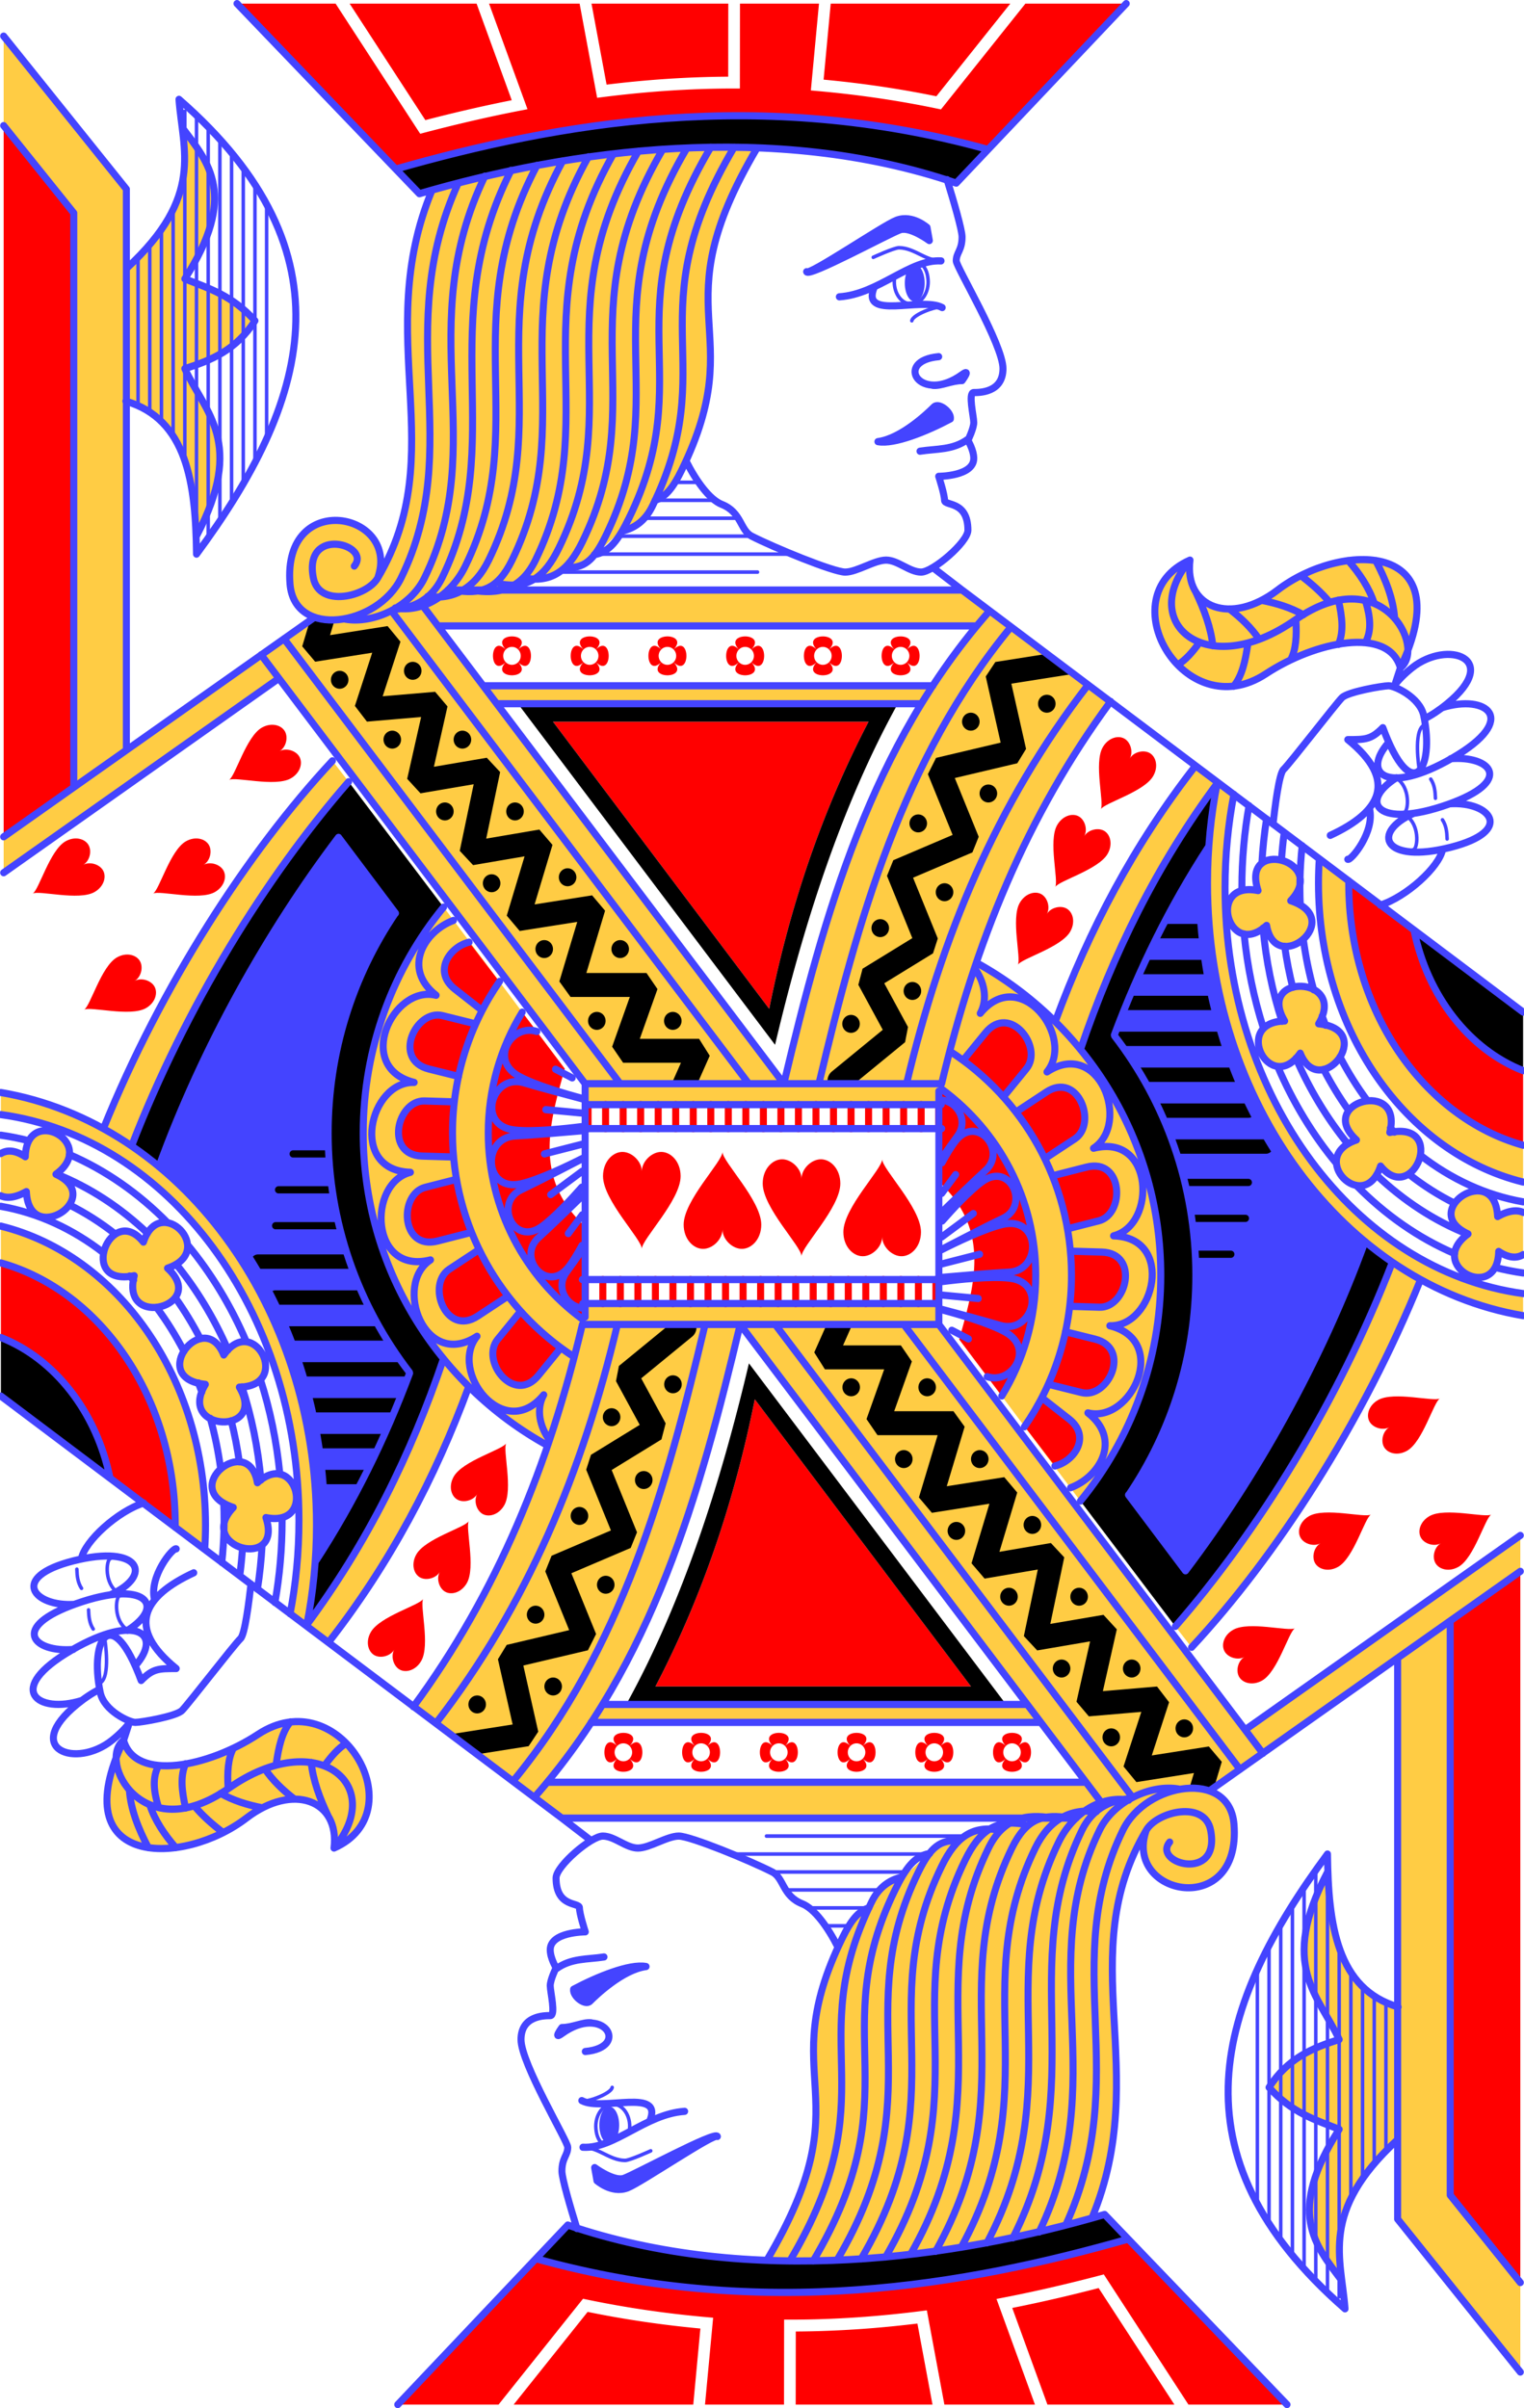 <?xml version="1.0" encoding="UTF-8" standalone="no"?>
<svg
   width="1.725in"
   height="2.725in"
   viewBox="-120 -168 165.595 261.582"
   preserveAspectRatio="none"
   class="card"
   face="JH"
   version="1.1"
   id="svg105"
   sodipodi:docname="JH.svg"
   xmlns:inkscape="http://www.inkscape.org/namespaces/inkscape"
   xmlns:sodipodi="http://sodipodi.sourceforge.net/DTD/sodipodi-0.dtd"
   xmlns="http://www.w3.org/2000/svg"
   xmlns:svg="http://www.w3.org/2000/svg">
  <sodipodi:namedview
     id="namedview107"
     pagecolor="#ffffff"
     bordercolor="#000000"
     borderopacity="0.25"
     inkscape:showpageshadow="2"
     inkscape:pageopacity="0.0"
     inkscape:pagecheckerboard="0"
     inkscape:deskcolor="#d1d1d1"
     inkscape:document-units="in"
     showgrid="false"
     showguides="true">
    <sodipodi:guide
       position="0.396,259.207"
       orientation="1,0"
       id="guide213"
       inkscape:locked="false" />
    <sodipodi:guide
       position="39.548,261.117"
       orientation="0,-1"
       id="guide298"
       inkscape:locked="false" />
    <sodipodi:guide
       position="165.196,139.365"
       orientation="1,0"
       id="guide329"
       inkscape:locked="false" />
    <sodipodi:guide
       position="90.908,0.463"
       orientation="0,-1"
       id="guide331"
       inkscape:locked="false" />
  </sodipodi:namedview>
  <defs
     id="defs19" />
  <g
     id="use65"
     transform="matrix(0.127,0,0,0.13,-119.603,-167.609)">
    <path
       fill="#ffcc44"
       d="M 0,27.174 V 101.957 L 60,175 v 479.352 l 45,-31.199 V 332.344 c 47.547,13.885 57.732,59.911 59.799,112.822 C 207.183,366.332 172.25,341.869 155,305 c 22.435,-6.794 44.101,-15.652 60,-40 -19.522,-21.34 -39.812,-27.132 -60,-35 45.6,-69.699 20.411,-97.002 -2.076,-126.053 4.262,33.894 6.384,68.407 -47.381,116.953 L 105,280.75 V 155 Z M 616.344,120.039 C 526.328,120.06 439.187,135.811 366.164,156.027 314.555,278.493 383.861,375.085 320,480 c 20,-55 -81.657,-74.736 -75,5 1.622,19.425 15.247,28.676 31.951,29.883 -4.328,-0.204 -8.267,-0.745 -11.527,-1.725 l -45.066,31.086 -0.004,-0.006 L 0,696.207 v 30 L 235.473,563.812 220.762,544.766 497.5,902.5 497.537,920 H 802.5 V 902.5 C 831.048,785.345 874.973,678.686 947.43,583.459 l -103.836,-76.062 c -18.965,21.006 -35.781,42.993 -50.818,65.793 L 794.877,570 H 410.283 L 360,505 h -21.818 c 7.031,-2.089 14.314,-4.383 21.775,-6.811 3.82,-0.612 7.658,-1.202 11.504,-1.785 L 360,505 371.695,520 H 831.344 L 843.545,507.422 820,490 H 412.902 c 34.859,-5.908 68.524,-14.106 95.883,-32.449 7.353,-4.93 12.789,-12.427 20.594,-17.135 11.293,-6.812 22.21,-13.531 28.297,-25.416 l -25.602,9.586 25.207,-9.51 C 566.256,412.364 572.555,404.891 580,390 640.119,269.762 560.237,260.029 644.359,120.551 c -9.361,-0.347 -18.704,-0.514 -28.016,-0.512 z M 1163.496,464.574 C 1139.589,464.365 1111.021,474.234 1090,490 c -40,30 -80,15 -75,-25 -70,30 -5,140 65,95 42.196,-27.126 105,-40 115,-5 31.743,-65.249 5.791,-90.1 -31.504,-90.426 z m -868.371,48.732 -2.736,1.025 c -2.77,0.294 -5.484,0.487 -8.117,0.582 3.568,-0.216 7.21,-0.758 10.854,-1.607 z m 497.471,60.156 C 727.426,672.398 695.725,786.617 667.439,902.422 L 413.457,574.102 422.639,585 H 785 Z m 226.852,63.707 c -52.412,65.676 -90.819,136.71 -119.543,212.92 l 21.531,23.418 C 949.018,793.987 986.395,719.931 1038.273,651.535 1032.862,678.341 1030,706.283 1030,735 c 0,136.64 64.808,255.724 160.738,318.285 l -2.596,-1.59 c -45.752,115.83 -115.544,225.867 -185.647,304.262 l 13.85,17.496 c 72.416,-75.901 146.448,-187.781 195.84,-307.033 l -6.268,-3.838 c 29.107,16.624 60.756,28.176 94.082,33.701 v -18.471 c -143.477,-19.162 -255,-163.615 -255,-339.008 0,-26.57 2.562,-52.429 7.404,-77.252 l -14.016,-10.17 c 0.107,-0.141 0.211,-0.283 0.318,-0.424 z m 88.402,64.605 17.75,13.197 c -0.443,6.608 -0.668,13.287 -0.668,20.027 0,122.962 75.111,225.589 175.068,249.656 V 953.92 C 1214.459,930.399 1150.822,841.313 1150.822,735 c 0,-0.681 -6e-4,-1.361 0.01,-2.041 z m -20.275,13.242 c -11.012,-0.226 -20.789,7.228 -14.314,26.105 -44.412,-8.721 -25.537,58.643 7.295,29.1 7.514,43.327 68.569,-5.007 20.602,-20.629 18.918,-19.531 1.509,-34.266 -13.582,-34.576 z m -254.971,86.537 -29.986,105.49 c 48.755,35.02 80.42,91.607 80.42,155.455 0,37.016 -10.642,71.592 -29.088,100.939 l 67.256,87.811 C 964.193,1199.896 990,1134.156 990,1062.5 990,950.023 926.414,852.124 832.604,801.555 Z m 276.732,19.518 c -12.986,-0.007 -25.24,9.442 -13.351,29.029 -45.25,0.959 -12.432,62.742 13.338,26.871 16.589,40.725 65.921,-19.527 15.725,-24.551 12.766,-20.619 -1.887,-31.342 -15.711,-31.35 z m 59.832,95.607 c -15.415,0.164 -32.128,14.613 -11.727,32.826 -42.995,14.138 6.443,63.635 20.607,21.801 27.764,34.101 57.34,-37.934 7.865,-28.072 5.06,-19.186 -5.498,-26.674 -16.746,-26.555 z m 92.318,75.375 c -17.157,-0.391 -37.538,22.874 -8.574,35.959 -36.78,26.376 25.224,58.778 26.197,14.621 8.782,5.792 15.837,5.75 20.891,2.678 v -35.299 c -5.022,-2.238 -12.218,-1.772 -21.805,3.48 -0.719,-15.416 -8.33,-21.248 -16.709,-21.439 z"
       id="path517" />
  </g>
  <g
     id="use67"
     transform="matrix(-0.127,0,0,-0.13,45.197,93.191)">
    <path
       fill="#ffcc44"
       d="M 0,27.174 V 101.957 L 60,175 v 479.352 l 45,-31.199 V 332.344 c 47.547,13.885 57.732,59.911 59.799,112.822 C 207.183,366.332 172.25,341.869 155,305 c 22.435,-6.794 44.101,-15.652 60,-40 -19.522,-21.34 -39.812,-27.132 -60,-35 45.6,-69.699 20.411,-97.002 -2.076,-126.053 4.262,33.894 6.384,68.407 -47.381,116.953 L 105,280.75 V 155 Z M 616.344,120.039 C 526.328,120.06 439.187,135.811 366.164,156.027 314.555,278.493 383.861,375.085 320,480 c 20,-55 -81.657,-74.736 -75,5 1.622,19.425 15.247,28.676 31.951,29.883 -4.328,-0.204 -8.267,-0.745 -11.527,-1.725 l -45.066,31.086 -0.004,-0.006 L 0,696.207 v 30 L 235.473,563.812 220.762,544.766 497.5,902.5 497.537,920 H 802.5 V 902.5 C 831.048,785.345 874.973,678.686 947.43,583.459 l -103.836,-76.062 c -18.965,21.006 -35.781,42.993 -50.818,65.793 L 794.877,570 H 410.283 L 360,505 h -21.818 c 7.031,-2.089 14.314,-4.383 21.775,-6.811 3.82,-0.612 7.658,-1.202 11.504,-1.785 L 360,505 371.695,520 H 831.344 L 843.545,507.422 820,490 H 412.902 c 34.859,-5.908 68.524,-14.106 95.883,-32.449 7.353,-4.93 12.789,-12.427 20.594,-17.135 11.293,-6.812 22.21,-13.531 28.297,-25.416 l -25.602,9.586 25.207,-9.51 C 566.256,412.364 572.555,404.891 580,390 640.119,269.762 560.237,260.029 644.359,120.551 c -9.361,-0.347 -18.704,-0.514 -28.016,-0.512 z M 1163.496,464.574 C 1139.589,464.365 1111.021,474.234 1090,490 c -40,30 -80,15 -75,-25 -70,30 -5,140 65,95 42.196,-27.126 105,-40 115,-5 31.743,-65.249 5.791,-90.1 -31.504,-90.426 z m -868.371,48.732 -2.736,1.025 c -2.77,0.294 -5.484,0.487 -8.117,0.582 3.568,-0.216 7.21,-0.758 10.854,-1.607 z m 497.471,60.156 C 727.426,672.398 695.725,786.617 667.439,902.422 L 413.457,574.102 422.639,585 H 785 Z m 226.852,63.707 c -52.412,65.676 -90.819,136.71 -119.543,212.92 l 21.531,23.418 C 949.018,793.987 986.395,719.931 1038.273,651.535 1032.862,678.341 1030,706.283 1030,735 c 0,136.64 64.808,255.724 160.738,318.285 l -2.596,-1.59 c -45.752,115.83 -115.544,225.867 -185.647,304.262 l 13.85,17.496 c 72.416,-75.901 146.448,-187.781 195.84,-307.033 l -6.268,-3.838 c 29.107,16.624 60.756,28.176 94.082,33.701 v -18.471 c -143.477,-19.162 -255,-163.615 -255,-339.008 0,-26.57 2.562,-52.429 7.404,-77.252 l -14.016,-10.17 c 0.107,-0.141 0.211,-0.283 0.318,-0.424 z m 88.402,64.605 17.75,13.197 c -0.443,6.608 -0.668,13.287 -0.668,20.027 0,122.962 75.111,225.589 175.068,249.656 V 953.92 C 1214.459,930.399 1150.822,841.313 1150.822,735 c 0,-0.681 -6e-4,-1.361 0.01,-2.041 z m -20.275,13.242 c -11.012,-0.226 -20.789,7.228 -14.314,26.105 -44.412,-8.721 -25.537,58.643 7.295,29.1 7.514,43.327 68.569,-5.007 20.602,-20.629 18.918,-19.531 1.509,-34.266 -13.582,-34.576 z m -254.971,86.537 -29.986,105.49 c 48.755,35.02 80.42,91.607 80.42,155.455 0,37.016 -10.642,71.592 -29.088,100.939 l 67.256,87.811 C 964.193,1199.896 990,1134.156 990,1062.5 990,950.023 926.414,852.124 832.604,801.555 Z m 276.732,19.518 c -12.986,-0.007 -25.24,9.442 -13.351,29.029 -45.25,0.959 -12.432,62.742 13.338,26.871 16.589,40.725 65.921,-19.527 15.725,-24.551 12.766,-20.619 -1.887,-31.342 -15.711,-31.35 z m 59.832,95.607 c -15.415,0.164 -32.128,14.613 -11.727,32.826 -42.995,14.138 6.443,63.635 20.607,21.801 27.764,34.101 57.34,-37.934 7.865,-28.072 5.06,-19.186 -5.498,-26.674 -16.746,-26.555 z m 92.318,75.375 c -17.157,-0.391 -37.538,22.874 -8.574,35.959 -36.78,26.376 25.224,58.778 26.197,14.621 8.782,5.792 15.837,5.75 20.891,2.678 v -35.299 c -5.022,-2.238 -12.218,-1.772 -21.805,3.48 -0.719,-15.416 -8.33,-21.248 -16.709,-21.439 z"
       id="path521" />
  </g>
  <g
     id="use69"
     transform="matrix(0.127,0,0,0.13,-119.603,-167.609)">
    <path
       fill="#ff0000"
       d="M 199.648,0 355.703,158.855 C 484.175,122.112 658.575,97.858 815,150 L 960.455,0 h -86.256 l -72.256,88.408 -2.959,-0.604 C 763.777,80.62 729.266,75.896 695.65,72.996 L 690.621,72.562 697.58,0 h -67.604 l -0.084,70.975 -4.998,-0.006 c -38.885,-0.036 -76.4,2.699 -112.475,7.174 L 507.771,78.721 492.77,0 h -77.479 l 32.893,88.25 -5.828,1.102 C 413.491,94.812 385.997,101.171 359.809,107.875 l -3.436,0.881 L 283.979,0 Z m 96.344,0 64.801,97.352 c 23.534,-5.972 48.189,-11.616 73.916,-16.621 L 404.617,0 Z m 206.957,0 12.902,67.705 c 33.443,-3.997 68.149,-6.47 104.053,-6.654 L 619.977,0 Z m 204.674,0 -6.092,63.533 c 31.424,2.872 63.623,7.331 96.459,13.91 L 861.283,0 Z M 0,101.957 V 696.488 L 60,654.352 V 175 Z m 434.898,426.797 c -6.16,0 -12.292,3.65 -5.287,10.936 a 7.5,7.5 0 0 1 5.287,-2.186 7.5,7.5 0 0 1 5.287,2.188 c 7.006,-7.286 0.873,-10.938 -5.287,-10.938 z m 5.287,10.938 c -0.102,0.106 -0.179,0.205 -0.287,0.312 0.108,-0.108 0.208,-0.185 0.314,-0.287 a 7.5,7.5 0 0 0 -0.027,-0.025 z m 0.027,0.025 a 7.5,7.5 0 0 1 2.186,5.287 7.5,7.5 0 0 1 -2.188,5.287 c 14.572,14.012 14.573,-24.584 0.002,-10.574 z m -0.002,10.574 c -0.106,-0.102 -0.205,-0.179 -0.312,-0.287 0.108,0.108 0.185,0.208 0.287,0.314 a 7.5,7.5 0 0 0 0.025,-0.027 z m -0.025,0.027 a 7.5,7.5 0 0 1 -5.287,2.186 7.5,7.5 0 0 1 -5.287,-2.188 c -14.012,14.572 24.584,14.573 10.574,0.002 z m -10.574,-0.002 c 0.102,-0.106 0.179,-0.205 0.287,-0.312 -0.108,0.108 -0.208,0.185 -0.314,0.287 a 7.5,7.5 0 0 0 0.027,0.025 z m -0.027,-0.025 a 7.5,7.5 0 0 1 -2.186,-5.287 7.5,7.5 0 0 1 2.188,-5.287 c -14.572,-14.012 -14.573,24.584 -0.002,10.574 z m 0.002,-10.574 c 0.106,0.102 0.205,0.179 0.312,0.287 -0.108,-0.108 -0.185,-0.208 -0.287,-0.314 a 7.5,7.5 0 0 0 -0.025,0.027 z m 71.816,-10.963 c -6.16,0 -12.292,3.65 -5.287,10.936 a 7.5,7.5 0 0 1 5.287,-2.186 7.5,7.5 0 0 1 5.287,2.188 c 7.006,-7.286 0.873,-10.938 -5.287,-10.938 z m 5.287,10.938 c -0.102,0.106 -0.179,0.205 -0.287,0.312 0.108,-0.108 0.208,-0.185 0.314,-0.287 a 7.5,7.5 0 0 0 -0.027,-0.025 z m 0.027,0.025 a 7.5,7.5 0 0 1 2.186,5.287 7.5,7.5 0 0 1 -2.188,5.287 c 14.572,14.012 14.573,-24.584 0.002,-10.574 z m -0.002,10.574 c -0.106,-0.102 -0.205,-0.179 -0.312,-0.287 0.108,0.108 0.185,0.208 0.287,0.314 a 7.5,7.5 0 0 0 0.025,-0.027 z m -0.025,0.027 a 7.5,7.5 0 0 1 -5.287,2.186 7.5,7.5 0 0 1 -5.287,-2.188 c -14.012,14.572 24.584,14.573 10.574,0.002 z m -10.574,-0.002 c 0.102,-0.106 0.179,-0.205 0.287,-0.312 -0.108,0.108 -0.208,0.185 -0.314,0.287 a 7.5,7.5 0 0 0 0.027,0.025 z m -0.027,-0.025 a 7.5,7.5 0 0 1 -2.186,-5.287 7.5,7.5 0 0 1 2.188,-5.287 c -14.572,-14.012 -14.573,24.584 -0.002,10.574 z m 0.002,-10.574 c 0.106,0.102 0.205,0.179 0.312,0.287 -0.108,-0.108 -0.185,-0.208 -0.287,-0.314 a 7.5,7.5 0 0 0 -0.025,0.027 z m 71.816,-10.963 c -6.16,0 -12.292,3.65 -5.287,10.936 a 7.5,7.5 0 0 1 5.287,-2.186 7.5,7.5 0 0 1 5.287,2.188 c 7.006,-7.286 0.873,-10.938 -5.287,-10.938 z m 5.287,10.938 c -0.102,0.106 -0.179,0.205 -0.287,0.312 0.108,-0.108 0.208,-0.185 0.314,-0.287 a 7.5,7.5 0 0 0 -0.027,-0.025 z m 0.027,0.025 a 7.5,7.5 0 0 1 2.186,5.287 7.5,7.5 0 0 1 -2.188,5.287 c 14.572,14.012 14.573,-24.584 0.002,-10.574 z m -0.002,10.574 c -0.106,-0.102 -0.205,-0.179 -0.312,-0.287 0.108,0.108 0.185,0.208 0.287,0.314 a 7.5,7.5 0 0 0 0.025,-0.027 z m -0.025,0.027 a 7.5,7.5 0 0 1 -5.287,2.186 7.5,7.5 0 0 1 -5.287,-2.188 c -14.012,14.572 24.584,14.573 10.574,0.002 z m -10.574,-0.002 c 0.102,-0.106 0.179,-0.205 0.287,-0.312 -0.108,0.108 -0.208,0.185 -0.314,0.287 a 7.5,7.5 0 0 0 0.027,0.025 z m -0.027,-0.025 a 7.5,7.5 0 0 1 -2.186,-5.287 7.5,7.5 0 0 1 2.188,-5.287 c -14.572,-14.012 -14.573,24.584 -0.002,10.574 z m 0.002,-10.574 c 0.106,0.102 0.205,0.179 0.312,0.287 -0.108,-0.108 -0.185,-0.208 -0.287,-0.314 a 7.5,7.5 0 0 0 -0.025,0.027 z m 71.814,-10.963 c -6.16,0 -12.292,3.65 -5.287,10.936 a 7.5,7.5 0 0 1 5.287,-2.186 7.5,7.5 0 0 1 5.287,2.188 c 7.006,-7.286 0.873,-10.938 -5.287,-10.938 z m 5.287,10.938 c -0.102,0.106 -0.179,0.205 -0.287,0.312 0.108,-0.108 0.208,-0.185 0.314,-0.287 a 7.5,7.5 0 0 0 -0.027,-0.025 z m 0.027,0.025 a 7.5,7.5 0 0 1 2.186,5.287 7.5,7.5 0 0 1 -2.188,5.287 c 14.572,14.012 14.573,-24.584 0.002,-10.574 z m -0.002,10.574 c -0.106,-0.102 -0.205,-0.179 -0.312,-0.287 0.108,0.108 0.185,0.208 0.287,0.314 a 7.5,7.5 0 0 0 0.025,-0.027 z m -0.025,0.027 a 7.5,7.5 0 0 1 -5.287,2.186 7.5,7.5 0 0 1 -5.287,-2.188 c -14.012,14.572 24.584,14.573 10.574,0.002 z m -10.574,-0.002 c 0.102,-0.106 0.179,-0.205 0.287,-0.312 -0.108,0.108 -0.208,0.185 -0.314,0.287 a 7.5,7.5 0 0 0 0.027,0.025 z m -0.027,-0.025 a 7.5,7.5 0 0 1 -2.186,-5.287 7.5,7.5 0 0 1 2.188,-5.287 c -14.572,-14.012 -14.573,24.584 -0.002,10.574 z m 0.002,-10.574 c 0.106,0.102 0.205,0.179 0.312,0.287 -0.108,-0.108 -0.185,-0.208 -0.287,-0.314 a 7.5,7.5 0 0 0 -0.025,0.027 z m 71.816,-10.963 c -6.16,0 -12.292,3.65 -5.287,10.936 a 7.5,7.5 0 0 1 5.287,-2.186 7.5,7.5 0 0 1 5.287,2.188 c 7.006,-7.286 0.873,-10.938 -5.287,-10.938 z m 5.287,10.938 c -0.102,0.106 -0.179,0.205 -0.287,0.312 0.108,-0.108 0.208,-0.185 0.314,-0.287 a 7.5,7.5 0 0 0 -0.027,-0.025 z m 0.027,0.025 a 7.5,7.5 0 0 1 2.186,5.287 7.5,7.5 0 0 1 -2.188,5.287 c 14.572,14.012 14.573,-24.584 0.002,-10.574 z m -0.002,10.574 c -0.106,-0.102 -0.205,-0.179 -0.312,-0.287 0.108,0.108 0.185,0.208 0.287,0.314 a 7.5,7.5 0 0 0 0.025,-0.027 z m -0.025,0.027 a 7.5,7.5 0 0 1 -5.287,2.186 7.5,7.5 0 0 1 -5.287,-2.188 c -14.012,14.572 24.584,14.573 10.574,0.002 z m -10.574,-0.002 c 0.102,-0.106 0.179,-0.205 0.287,-0.312 -0.108,0.108 -0.208,0.185 -0.314,0.287 a 7.5,7.5 0 0 0 0.027,0.025 z m -0.027,-0.025 a 7.5,7.5 0 0 1 -2.186,-5.287 7.5,7.5 0 0 1 2.188,-5.287 c -14.572,-14.012 -14.573,24.584 -0.002,10.574 z m 0.002,-10.574 c 0.106,0.102 0.205,0.179 0.312,0.287 -0.108,-0.108 -0.185,-0.208 -0.287,-0.314 a 7.5,7.5 0 0 0 -0.025,0.027 z m 71.814,-10.963 c -6.16,0 -12.292,3.65 -5.287,10.936 a 7.5,7.5 0 0 1 5.287,-2.186 7.5,7.5 0 0 1 5.287,2.188 c 7.006,-7.286 0.873,-10.938 -5.287,-10.938 z m 5.287,10.938 c -0.102,0.106 -0.179,0.205 -0.287,0.312 0.108,-0.108 0.208,-0.185 0.314,-0.287 a 7.5,7.5 0 0 0 -0.027,-0.025 z m 0.027,0.025 a 7.5,7.5 0 0 1 2.186,5.287 7.5,7.5 0 0 1 -2.188,5.287 c 14.572,14.012 14.573,-24.584 0.002,-10.574 z m -0.002,10.574 c -0.106,-0.102 -0.205,-0.179 -0.312,-0.287 0.108,0.108 0.185,0.208 0.287,0.314 a 7.5,7.5 0 0 0 0.025,-0.027 z m -0.025,0.027 a 7.5,7.5 0 0 1 -5.287,2.186 7.5,7.5 0 0 1 -5.287,-2.188 c -14.012,14.572 24.584,14.573 10.574,0.002 z m -10.574,-0.002 c 0.102,-0.106 0.179,-0.205 0.287,-0.312 -0.108,0.108 -0.208,0.185 -0.314,0.287 a 7.5,7.5 0 0 0 0.027,0.025 z m -0.027,-0.025 a 7.5,7.5 0 0 1 -2.186,-5.287 7.5,7.5 0 0 1 2.188,-5.287 c -14.572,-14.012 -14.573,24.584 -0.002,10.574 z m 0.002,-10.574 c 0.106,0.102 0.205,0.179 0.312,0.287 -0.108,-0.108 -0.185,-0.208 -0.287,-0.314 a 7.5,7.5 0 0 0 -0.025,0.027 z M 470,600 655,840 c 17.499,-85.451 45,-165 85,-240 z m 680.832,132.959 c -0.01,0.68 -0.01,1.36 -0.01,2.041 0,106.313 63.636,195.399 149.178,218.92 v -62.346 c -46.109,-17.785 -81.745,-62.134 -93.359,-117.395 z M 855.346,851.596 C 850.223,851.686 844.883,854.141 840,860 L 820.822,883.014 855.467,913.439 875,890 c 11.484,-13.781 -2.921,-38.701 -19.654,-38.404 z m 48.607,53.824 c -3.659,0.096 -7.675,1.344 -11.951,4.096 l -25.887,16.66 24.732,38.896 25.562,-16.451 c 16.624,-10.699 7.3,-43.722 -12.457,-43.201 z m -101.336,1.625 -0.088,11.303 A 3,3 0 0 0 799.955,916.957 3,3 0 0 0 797,920 v 20 a 3,3 0 0 0 5.346,1.91 L 802,986.102 c 42.307,39.722 28.551,84.921 15.529,130.049 l 36.42,47.289 c 18.446,-29.348 29.088,-63.924 29.088,-100.939 0,-63.848 -31.665,-120.435 -80.42,-155.455 z m -302.662,9.912 A 3,3 0 0 0 497,920 v 20 a 3,3 0 1 0 6,0 v -20 a 3,3 0 0 0 -3.045,-3.043 z m 15,0 A 3,3 0 0 0 512,920 v 20 a 3,3 0 1 0 6,0 v -20 a 3,3 0 0 0 -3.045,-3.043 z m 15,0 A 3,3 0 0 0 527,920 v 20 a 3,3 0 1 0 6,0 v -20 a 3,3 0 0 0 -3.045,-3.043 z m 15,0 A 3,3 0 0 0 542,920 v 20 a 3,3 0 1 0 6,0 v -20 a 3,3 0 0 0 -3.045,-3.043 z m 15,0 A 3,3 0 0 0 557,920 v 20 a 3,3 0 1 0 6,0 v -20 a 3,3 0 0 0 -3.045,-3.043 z m 15,0 A 3,3 0 0 0 572,920 v 20 a 3,3 0 1 0 6,0 v -20 a 3,3 0 0 0 -3.045,-3.043 z m 15,0 A 3,3 0 0 0 587,920 v 20 a 3,3 0 1 0 6,0 v -20 a 3,3 0 0 0 -3.045,-3.043 z m 15,0 A 3,3 0 0 0 602,920 v 20 a 3,3 0 1 0 6,0 v -20 a 3,3 0 0 0 -3.045,-3.043 z m 15,0 A 3,3 0 0 0 617,920 v 20 a 3,3 0 1 0 6,0 v -20 a 3,3 0 0 0 -3.045,-3.043 z m 15,0 A 3,3 0 0 0 632,920 v 20 a 3,3 0 1 0 6,0 v -20 a 3,3 0 0 0 -3.045,-3.043 z m 15,0 A 3,3 0 0 0 647,920 v 20 a 3,3 0 1 0 6,0 v -20 a 3,3 0 0 0 -3.045,-3.043 z m 15,0 A 3,3 0 0 0 662,920 v 20 a 3,3 0 1 0 6,0 v -20 a 3,3 0 0 0 -3.045,-3.043 z m 15,0 A 3,3 0 0 0 677,920 v 20 a 3,3 0 1 0 6,0 v -20 a 3,3 0 0 0 -3.045,-3.043 z m 15,0 A 3,3 0 0 0 692,920 v 20 a 3,3 0 1 0 6,0 v -20 a 3,3 0 0 0 -3.045,-3.043 z m 15,0 A 3,3 0 0 0 707,920 v 20 a 3,3 0 1 0 6,0 v -20 a 3,3 0 0 0 -3.045,-3.043 z m 15,0 A 3,3 0 0 0 722,920 v 20 a 3,3 0 1 0 6,0 v -20 a 3,3 0 0 0 -3.045,-3.043 z m 15,0 A 3,3 0 0 0 737,920 v 20 a 3,3 0 1 0 6,0 v -20 a 3,3 0 0 0 -3.045,-3.043 z m 15,0 A 3,3 0 0 0 752,920 v 20 a 3,3 0 1 0 6,0 v -20 a 3,3 0 0 0 -3.045,-3.043 z m 15,0 A 3,3 0 0 0 767,920 v 20 a 3,3 0 1 0 6,0 v -20 a 3,3 0 0 0 -3.045,-3.043 z m 15,0 A 3,3 0 0 0 782,920 v 20 a 3,3 0 1 0 6,0 v -20 a 3,3 0 0 0 -3.045,-3.043 z m 148.318,54.355 c -2.105,-0.01 -4.389,0.27 -6.855,0.885 l -28.98,7.227 12.846,44.303 26.668,-6.65 c 20.958,-5.227 21.157,-45.649 -3.678,-45.764 z m -20.502,71.096 -0.705,46.092 25.527,0.738 c 23.421,0.676 34.5,-45.117 1.971,-46.057 z m -4.398,67.328 -14.518,43.906 28.377,6.9 c 22.767,5.538 43.136,-36.944 11.516,-44.635 z m -19.982,55.225 -14.916,23.971 25.914,32.992 c 16.53,-3.808 31.379,-24.552 12.152,-39.256 z"
       id="path525" />
  </g>
  <g
     id="use71"
     transform="matrix(-0.127,0,0,-0.13,45.197,93.191)">
    <path
       fill="#ff0000"
       d="M 199.648,0 355.703,158.855 C 484.175,122.112 658.575,97.858 815,150 L 960.455,0 h -86.256 l -72.256,88.408 -2.959,-0.604 C 763.777,80.62 729.266,75.896 695.65,72.996 L 690.621,72.562 697.58,0 h -67.604 l -0.084,70.975 -4.998,-0.006 c -38.885,-0.036 -76.4,2.699 -112.475,7.174 L 507.771,78.721 492.77,0 h -77.479 l 32.893,88.25 -5.828,1.102 C 413.491,94.812 385.997,101.171 359.809,107.875 l -3.436,0.881 L 283.979,0 Z m 96.344,0 64.801,97.352 c 23.534,-5.972 48.189,-11.616 73.916,-16.621 L 404.617,0 Z m 206.957,0 12.902,67.705 c 33.443,-3.997 68.149,-6.47 104.053,-6.654 L 619.977,0 Z m 204.674,0 -6.092,63.533 c 31.424,2.872 63.623,7.331 96.459,13.91 L 861.283,0 Z M 0,101.957 V 696.488 L 60,654.352 V 175 Z m 434.898,426.797 c -6.16,0 -12.292,3.65 -5.287,10.936 a 7.5,7.5 0 0 1 5.287,-2.186 7.5,7.5 0 0 1 5.287,2.188 c 7.006,-7.286 0.873,-10.938 -5.287,-10.938 z m 5.287,10.938 c -0.102,0.106 -0.179,0.205 -0.287,0.312 0.108,-0.108 0.208,-0.185 0.314,-0.287 a 7.5,7.5 0 0 0 -0.027,-0.025 z m 0.027,0.025 a 7.5,7.5 0 0 1 2.186,5.287 7.5,7.5 0 0 1 -2.188,5.287 c 14.572,14.012 14.573,-24.584 0.002,-10.574 z m -0.002,10.574 c -0.106,-0.102 -0.205,-0.179 -0.312,-0.287 0.108,0.108 0.185,0.208 0.287,0.314 a 7.5,7.5 0 0 0 0.025,-0.027 z m -0.025,0.027 a 7.5,7.5 0 0 1 -5.287,2.186 7.5,7.5 0 0 1 -5.287,-2.188 c -14.012,14.572 24.584,14.573 10.574,0.002 z m -10.574,-0.002 c 0.102,-0.106 0.179,-0.205 0.287,-0.312 -0.108,0.108 -0.208,0.185 -0.314,0.287 a 7.5,7.5 0 0 0 0.027,0.025 z m -0.027,-0.025 a 7.5,7.5 0 0 1 -2.186,-5.287 7.5,7.5 0 0 1 2.188,-5.287 c -14.572,-14.012 -14.573,24.584 -0.002,10.574 z m 0.002,-10.574 c 0.106,0.102 0.205,0.179 0.312,0.287 -0.108,-0.108 -0.185,-0.208 -0.287,-0.314 a 7.5,7.5 0 0 0 -0.025,0.027 z m 71.816,-10.963 c -6.16,0 -12.292,3.65 -5.287,10.936 a 7.5,7.5 0 0 1 5.287,-2.186 7.5,7.5 0 0 1 5.287,2.188 c 7.006,-7.286 0.873,-10.938 -5.287,-10.938 z m 5.287,10.938 c -0.102,0.106 -0.179,0.205 -0.287,0.312 0.108,-0.108 0.208,-0.185 0.314,-0.287 a 7.5,7.5 0 0 0 -0.027,-0.025 z m 0.027,0.025 a 7.5,7.5 0 0 1 2.186,5.287 7.5,7.5 0 0 1 -2.188,5.287 c 14.572,14.012 14.573,-24.584 0.002,-10.574 z m -0.002,10.574 c -0.106,-0.102 -0.205,-0.179 -0.312,-0.287 0.108,0.108 0.185,0.208 0.287,0.314 a 7.5,7.5 0 0 0 0.025,-0.027 z m -0.025,0.027 a 7.5,7.5 0 0 1 -5.287,2.186 7.5,7.5 0 0 1 -5.287,-2.188 c -14.012,14.572 24.584,14.573 10.574,0.002 z m -10.574,-0.002 c 0.102,-0.106 0.179,-0.205 0.287,-0.312 -0.108,0.108 -0.208,0.185 -0.314,0.287 a 7.5,7.5 0 0 0 0.027,0.025 z m -0.027,-0.025 a 7.5,7.5 0 0 1 -2.186,-5.287 7.5,7.5 0 0 1 2.188,-5.287 c -14.572,-14.012 -14.573,24.584 -0.002,10.574 z m 0.002,-10.574 c 0.106,0.102 0.205,0.179 0.312,0.287 -0.108,-0.108 -0.185,-0.208 -0.287,-0.314 a 7.5,7.5 0 0 0 -0.025,0.027 z m 71.816,-10.963 c -6.16,0 -12.292,3.65 -5.287,10.936 a 7.5,7.5 0 0 1 5.287,-2.186 7.5,7.5 0 0 1 5.287,2.188 c 7.006,-7.286 0.873,-10.938 -5.287,-10.938 z m 5.287,10.938 c -0.102,0.106 -0.179,0.205 -0.287,0.312 0.108,-0.108 0.208,-0.185 0.314,-0.287 a 7.5,7.5 0 0 0 -0.027,-0.025 z m 0.027,0.025 a 7.5,7.5 0 0 1 2.186,5.287 7.5,7.5 0 0 1 -2.188,5.287 c 14.572,14.012 14.573,-24.584 0.002,-10.574 z m -0.002,10.574 c -0.106,-0.102 -0.205,-0.179 -0.312,-0.287 0.108,0.108 0.185,0.208 0.287,0.314 a 7.5,7.5 0 0 0 0.025,-0.027 z m -0.025,0.027 a 7.5,7.5 0 0 1 -5.287,2.186 7.5,7.5 0 0 1 -5.287,-2.188 c -14.012,14.572 24.584,14.573 10.574,0.002 z m -10.574,-0.002 c 0.102,-0.106 0.179,-0.205 0.287,-0.312 -0.108,0.108 -0.208,0.185 -0.314,0.287 a 7.5,7.5 0 0 0 0.027,0.025 z m -0.027,-0.025 a 7.5,7.5 0 0 1 -2.186,-5.287 7.5,7.5 0 0 1 2.188,-5.287 c -14.572,-14.012 -14.573,24.584 -0.002,10.574 z m 0.002,-10.574 c 0.106,0.102 0.205,0.179 0.312,0.287 -0.108,-0.108 -0.185,-0.208 -0.287,-0.314 a 7.5,7.5 0 0 0 -0.025,0.027 z m 71.814,-10.963 c -6.16,0 -12.292,3.65 -5.287,10.936 a 7.5,7.5 0 0 1 5.287,-2.186 7.5,7.5 0 0 1 5.287,2.188 c 7.006,-7.286 0.873,-10.938 -5.287,-10.938 z m 5.287,10.938 c -0.102,0.106 -0.179,0.205 -0.287,0.312 0.108,-0.108 0.208,-0.185 0.314,-0.287 a 7.5,7.5 0 0 0 -0.027,-0.025 z m 0.027,0.025 a 7.5,7.5 0 0 1 2.186,5.287 7.5,7.5 0 0 1 -2.188,5.287 c 14.572,14.012 14.573,-24.584 0.002,-10.574 z m -0.002,10.574 c -0.106,-0.102 -0.205,-0.179 -0.312,-0.287 0.108,0.108 0.185,0.208 0.287,0.314 a 7.5,7.5 0 0 0 0.025,-0.027 z m -0.025,0.027 a 7.5,7.5 0 0 1 -5.287,2.186 7.5,7.5 0 0 1 -5.287,-2.188 c -14.012,14.572 24.584,14.573 10.574,0.002 z m -10.574,-0.002 c 0.102,-0.106 0.179,-0.205 0.287,-0.312 -0.108,0.108 -0.208,0.185 -0.314,0.287 a 7.5,7.5 0 0 0 0.027,0.025 z m -0.027,-0.025 a 7.5,7.5 0 0 1 -2.186,-5.287 7.5,7.5 0 0 1 2.188,-5.287 c -14.572,-14.012 -14.573,24.584 -0.002,10.574 z m 0.002,-10.574 c 0.106,0.102 0.205,0.179 0.312,0.287 -0.108,-0.108 -0.185,-0.208 -0.287,-0.314 a 7.5,7.5 0 0 0 -0.025,0.027 z m 71.816,-10.963 c -6.16,0 -12.292,3.65 -5.287,10.936 a 7.5,7.5 0 0 1 5.287,-2.186 7.5,7.5 0 0 1 5.287,2.188 c 7.006,-7.286 0.873,-10.938 -5.287,-10.938 z m 5.287,10.938 c -0.102,0.106 -0.179,0.205 -0.287,0.312 0.108,-0.108 0.208,-0.185 0.314,-0.287 a 7.5,7.5 0 0 0 -0.027,-0.025 z m 0.027,0.025 a 7.5,7.5 0 0 1 2.186,5.287 7.5,7.5 0 0 1 -2.188,5.287 c 14.572,14.012 14.573,-24.584 0.002,-10.574 z m -0.002,10.574 c -0.106,-0.102 -0.205,-0.179 -0.312,-0.287 0.108,0.108 0.185,0.208 0.287,0.314 a 7.5,7.5 0 0 0 0.025,-0.027 z m -0.025,0.027 a 7.5,7.5 0 0 1 -5.287,2.186 7.5,7.5 0 0 1 -5.287,-2.188 c -14.012,14.572 24.584,14.573 10.574,0.002 z m -10.574,-0.002 c 0.102,-0.106 0.179,-0.205 0.287,-0.312 -0.108,0.108 -0.208,0.185 -0.314,0.287 a 7.5,7.5 0 0 0 0.027,0.025 z m -0.027,-0.025 a 7.5,7.5 0 0 1 -2.186,-5.287 7.5,7.5 0 0 1 2.188,-5.287 c -14.572,-14.012 -14.573,24.584 -0.002,10.574 z m 0.002,-10.574 c 0.106,0.102 0.205,0.179 0.312,0.287 -0.108,-0.108 -0.185,-0.208 -0.287,-0.314 a 7.5,7.5 0 0 0 -0.025,0.027 z m 71.814,-10.963 c -6.16,0 -12.292,3.65 -5.287,10.936 a 7.5,7.5 0 0 1 5.287,-2.186 7.5,7.5 0 0 1 5.287,2.188 c 7.006,-7.286 0.873,-10.938 -5.287,-10.938 z m 5.287,10.938 c -0.102,0.106 -0.179,0.205 -0.287,0.312 0.108,-0.108 0.208,-0.185 0.314,-0.287 a 7.5,7.5 0 0 0 -0.027,-0.025 z m 0.027,0.025 a 7.5,7.5 0 0 1 2.186,5.287 7.5,7.5 0 0 1 -2.188,5.287 c 14.572,14.012 14.573,-24.584 0.002,-10.574 z m -0.002,10.574 c -0.106,-0.102 -0.205,-0.179 -0.312,-0.287 0.108,0.108 0.185,0.208 0.287,0.314 a 7.5,7.5 0 0 0 0.025,-0.027 z m -0.025,0.027 a 7.5,7.5 0 0 1 -5.287,2.186 7.5,7.5 0 0 1 -5.287,-2.188 c -14.012,14.572 24.584,14.573 10.574,0.002 z m -10.574,-0.002 c 0.102,-0.106 0.179,-0.205 0.287,-0.312 -0.108,0.108 -0.208,0.185 -0.314,0.287 a 7.5,7.5 0 0 0 0.027,0.025 z m -0.027,-0.025 a 7.5,7.5 0 0 1 -2.186,-5.287 7.5,7.5 0 0 1 2.188,-5.287 c -14.572,-14.012 -14.573,24.584 -0.002,10.574 z m 0.002,-10.574 c 0.106,0.102 0.205,0.179 0.312,0.287 -0.108,-0.108 -0.185,-0.208 -0.287,-0.314 a 7.5,7.5 0 0 0 -0.025,0.027 z M 470,600 655,840 c 17.499,-85.451 45,-165 85,-240 z m 680.832,132.959 c -0.01,0.68 -0.01,1.36 -0.01,2.041 0,106.313 63.636,195.399 149.178,218.92 v -62.346 c -46.109,-17.785 -81.745,-62.134 -93.359,-117.395 z M 855.346,851.596 C 850.223,851.686 844.883,854.141 840,860 L 820.822,883.014 855.467,913.439 875,890 c 11.484,-13.781 -2.921,-38.701 -19.654,-38.404 z m 48.607,53.824 c -3.659,0.096 -7.675,1.344 -11.951,4.096 l -25.887,16.66 24.732,38.896 25.562,-16.451 c 16.624,-10.699 7.3,-43.722 -12.457,-43.201 z m -101.336,1.625 -0.088,11.303 A 3,3 0 0 0 799.955,916.957 3,3 0 0 0 797,920 v 20 a 3,3 0 0 0 5.346,1.91 L 802,986.102 c 42.307,39.722 28.551,84.921 15.529,130.049 l 36.42,47.289 c 18.446,-29.348 29.088,-63.924 29.088,-100.939 0,-63.848 -31.665,-120.435 -80.42,-155.455 z m -302.662,9.912 A 3,3 0 0 0 497,920 v 20 a 3,3 0 1 0 6,0 v -20 a 3,3 0 0 0 -3.045,-3.043 z m 15,0 A 3,3 0 0 0 512,920 v 20 a 3,3 0 1 0 6,0 v -20 a 3,3 0 0 0 -3.045,-3.043 z m 15,0 A 3,3 0 0 0 527,920 v 20 a 3,3 0 1 0 6,0 v -20 a 3,3 0 0 0 -3.045,-3.043 z m 15,0 A 3,3 0 0 0 542,920 v 20 a 3,3 0 1 0 6,0 v -20 a 3,3 0 0 0 -3.045,-3.043 z m 15,0 A 3,3 0 0 0 557,920 v 20 a 3,3 0 1 0 6,0 v -20 a 3,3 0 0 0 -3.045,-3.043 z m 15,0 A 3,3 0 0 0 572,920 v 20 a 3,3 0 1 0 6,0 v -20 a 3,3 0 0 0 -3.045,-3.043 z m 15,0 A 3,3 0 0 0 587,920 v 20 a 3,3 0 1 0 6,0 v -20 a 3,3 0 0 0 -3.045,-3.043 z m 15,0 A 3,3 0 0 0 602,920 v 20 a 3,3 0 1 0 6,0 v -20 a 3,3 0 0 0 -3.045,-3.043 z m 15,0 A 3,3 0 0 0 617,920 v 20 a 3,3 0 1 0 6,0 v -20 a 3,3 0 0 0 -3.045,-3.043 z m 15,0 A 3,3 0 0 0 632,920 v 20 a 3,3 0 1 0 6,0 v -20 a 3,3 0 0 0 -3.045,-3.043 z m 15,0 A 3,3 0 0 0 647,920 v 20 a 3,3 0 1 0 6,0 v -20 a 3,3 0 0 0 -3.045,-3.043 z m 15,0 A 3,3 0 0 0 662,920 v 20 a 3,3 0 1 0 6,0 v -20 a 3,3 0 0 0 -3.045,-3.043 z m 15,0 A 3,3 0 0 0 677,920 v 20 a 3,3 0 1 0 6,0 v -20 a 3,3 0 0 0 -3.045,-3.043 z m 15,0 A 3,3 0 0 0 692,920 v 20 a 3,3 0 1 0 6,0 v -20 a 3,3 0 0 0 -3.045,-3.043 z m 15,0 A 3,3 0 0 0 707,920 v 20 a 3,3 0 1 0 6,0 v -20 a 3,3 0 0 0 -3.045,-3.043 z m 15,0 A 3,3 0 0 0 722,920 v 20 a 3,3 0 1 0 6,0 v -20 a 3,3 0 0 0 -3.045,-3.043 z m 15,0 A 3,3 0 0 0 737,920 v 20 a 3,3 0 1 0 6,0 v -20 a 3,3 0 0 0 -3.045,-3.043 z m 15,0 A 3,3 0 0 0 752,920 v 20 a 3,3 0 1 0 6,0 v -20 a 3,3 0 0 0 -3.045,-3.043 z m 15,0 A 3,3 0 0 0 767,920 v 20 a 3,3 0 1 0 6,0 v -20 a 3,3 0 0 0 -3.045,-3.043 z m 15,0 A 3,3 0 0 0 782,920 v 20 a 3,3 0 1 0 6,0 v -20 a 3,3 0 0 0 -3.045,-3.043 z m 148.318,54.355 c -2.105,-0.01 -4.389,0.27 -6.855,0.885 l -28.98,7.227 12.846,44.303 26.668,-6.65 c 20.958,-5.227 21.157,-45.649 -3.678,-45.764 z m -20.502,71.096 -0.705,46.092 25.527,0.738 c 23.421,0.676 34.5,-45.117 1.971,-46.057 z m -4.398,67.328 -14.518,43.906 28.377,6.9 c 22.767,5.538 43.136,-36.944 11.516,-44.635 z m -19.982,55.225 -14.916,23.971 25.914,32.992 c 16.53,-3.808 31.379,-24.552 12.152,-39.256 z"
       id="path529" />
  </g>
  <g
     id="use73"
     transform="matrix(0.127,0,0,0.13,-119.603,-167.609)">
    <path
       fill="#4444ff"
       d="m 1011.237,1309.349 -48.703,-63.338 C 998.863,1193.621 1020,1130.484 1020,1062.5 1020,987.19 994.062,917.828 950.38,862.18 971.47,806.539 997.826,754.009 1031.065,704.168 1030.377,714.251 1030,724.574 1030,735 c 0,123.54 52.969,232.746 134.421,299.04 -37.026,100.824 -93.294,198.03 -153.184,275.308 z M 748,366 c 20.005,-2.569 42.801,-23.897 48,-29 4.093,-4.017 14.922,4.34 14,10 -19.782,10.298 -48.043,21.628 -62,19 M 687,224 c 2.047,3.471 65.668,-38.846 77,-43 13.905,-5.097 26.594,6.692 26,6 l 2,11 c 0,0 -16.409,-11.864 -25,-9 -9,3 -78.944,40.146 -80,35 z m 101,9.5 a 8.5,15.5 0 0 1 -8.5,15.5 8.5,15.5 0 0 1 -8.5,-15.5 8.5,15.5 0 0 1 8.5,-15.5 8.5,15.5 0 0 1 8.5,15.5 z"
       id="path533" />
  </g>
  <g
     id="use75"
     transform="matrix(-0.127,0,0,-0.13,45.197,93.191)">
    <path
       fill="#4444ff"
       d="m 1011.237,1309.349 -48.703,-63.338 C 998.863,1193.621 1020,1130.484 1020,1062.5 1020,987.19 994.062,917.828 950.38,862.18 971.47,806.539 997.826,754.009 1031.065,704.168 1030.377,714.251 1030,724.574 1030,735 c 0,123.54 52.969,232.746 134.421,299.04 -37.026,100.824 -93.294,198.03 -153.184,275.308 z M 748,366 c 20.005,-2.569 42.801,-23.897 48,-29 4.093,-4.017 14.922,4.34 14,10 -19.782,10.298 -48.043,21.628 -62,19 M 687,224 c 2.047,3.471 65.668,-38.846 77,-43 13.905,-5.097 26.594,6.692 26,6 l 2,11 c 0,0 -16.409,-11.864 -25,-9 -9,3 -78.944,40.146 -80,35 z m 101,9.5 a 8.5,15.5 0 0 1 -8.5,15.5 8.5,15.5 0 0 1 -8.5,-15.5 8.5,15.5 0 0 1 8.5,-15.5 8.5,15.5 0 0 1 8.5,15.5 z"
       id="path537" />
  </g>
  <g
     id="use77"
     transform="matrix(0.127,0,0,0.13,-119.603,-167.609)">
    <path
       fill="#000000"
       d="M 632.881,93.754 C 522.32,93.231 421.894,114.266 335.619,138.322 l 20.084,20.533 C 484.175,122.112 658.575,97.858 815,150 l 26.967,-28.018 C 769.201,102.143 699.217,94.068 632.881,93.754 Z m -366.957,418.852 -3.684,2.355 -6.799,22.098 11.08,12.824 48.814,-7.51 -14.822,44.465 10.316,13.127 46.346,-3.861 -11.92,51.648 11.389,12.111 45.498,-7.582 -11.92,55.623 11.422,11.959 44.039,-7.34 -15.242,49.535 11.08,12.824 49.227,-7.574 -15.307,49.75 L 485,830 h 50.723 L 520.602,871.582 530,885 h 49.471 l -7.816,17.195 21.777,0.42 10.672,-23.477 L 595,865 H 544.277 L 559.398,823.418 550,810 h -51.459 l 16.018,-52.059 -11.08,-12.824 -49.227,7.574 15.307,-49.75 -11.203,-12.805 -45.498,7.582 11.92,-55.623 -11.422,-11.959 -45.25,7.541 11.639,-50.43 -10.574,-12.213 -44.889,3.74 15.205,-45.613 -11.008,-13.045 -49.227,7.574 3.77,-12.25 z m 627.301,30.627 -44.746,6.885 -8.223,12.131 12.752,55.256 -55.256,12.752 -6.982,13.59 21.154,50.77 -50.77,21.154 -5.385,13.076 21.676,52.025 -42.59,25.555 -3.598,13.43 20.896,37.615 -43.4,34.721 c -3.111,2.398 -4.416,6.261 -3.707,9.861 l 22.803,0.473 43.396,-34.717 2.496,-12.664 -20.303,-36.547 41.705,-25.023 4.086,-12.42 -21.154,-50.77 50.77,-21.154 5.385,-13.076 -20.447,-49.072 53.465,-12.338 7.496,-11.992 -12.578,-54.506 52.484,-8.076 z M 350,550 a 7.5,7.5 0 0 0 -7.5,7.5 7.5,7.5 0 0 0 7.5,7.5 7.5,7.5 0 0 0 7.5,-7.5 7.5,7.5 0 0 0 -7.5,-7.5 z m -62.5,7.5 a 7.5,7.5 0 0 0 -7.5,7.5 7.5,7.5 0 0 0 7.5,7.5 7.5,7.5 0 0 0 7.5,-7.5 7.5,7.5 0 0 0 -7.5,-7.5 z m 605,20 a 7.5,7.5 0 0 0 -7.5,7.5 7.5,7.5 0 0 0 7.5,7.5 7.5,7.5 0 0 0 7.5,-7.5 7.5,7.5 0 0 0 -7.5,-7.5 z M 440,585 660,870 C 684.379,769.032 716.858,670.131 765,585 Z m 387.5,7.5 a 7.5,7.5 0 0 0 -7.5,7.5 7.5,7.5 0 0 0 7.5,7.5 7.5,7.5 0 0 0 7.5,-7.5 7.5,7.5 0 0 0 -7.5,-7.5 z M 470,600 h 270 c -40,75 -67.501,154.549 -85,240 z m -137.5,7.5 a 7.5,7.5 0 0 0 -7.5,7.5 7.5,7.5 0 0 0 7.5,7.5 7.5,7.5 0 0 0 7.5,-7.5 7.5,7.5 0 0 0 -7.5,-7.5 z m 60,0 a 7.5,7.5 0 0 0 -7.5,7.5 7.5,7.5 0 0 0 7.5,7.5 7.5,7.5 0 0 0 7.5,-7.5 7.5,7.5 0 0 0 -7.5,-7.5 z m 646.01,43.645 C 986.6,719.514 949.094,793.765 921.199,873.486 964.096,924.86 990,990.71 990,1062.5 c 0,71.656 -25.806,137.396 -68.666,188.766 l 80.898,104.387 c 70.368,-78.089 140.157,-188.125 185.936,-304.125 -8.049,-5.395 -15.882,-11.065 -23.428,-17.227 -37.346,100.564 -93.612,197.77 -153.502,275.049 l -48.703,-63.338 C 998.863,1193.622 1020,1130.484 1020,1062.5 c 0,-4.859 -0.112,-9.692 -0.326,-14.5 H 1050 a 3,3 0 1 0 0,-6 h -30.65 c -0.51,-8.084 -1.33,-16.084 -2.428,-24 H 1062.5 a 3,3 0 1 0 0,-6 h -46.465 c -1.28,-8.1 -2.853,-16.106 -4.727,-24 H 1065 a 3,3 0 1 0 0,-6 h -55.182 c -1.829,-7.093 -3.889,-14.097 -6.182,-21 H 1080 a 6.001,6.001 0 0 0 4.396,-1.834 c -2.162,-3.343 -4.264,-6.739 -6.33,-10.166 h -78.68 c -2.293,-6.086 -4.769,-12.087 -7.414,-18 H 1065 a 6.001,6.001 0 0 0 2.568,-0.545 c -2,-3.775 -3.94,-7.594 -5.826,-11.455 h -75.436 c -3.036,-6.105 -6.254,-12.109 -9.658,-18 h 76.848 c -1.696,-3.961 -3.331,-7.962 -4.908,-12 h -79.219 c -3.905,-6.137 -8.019,-12.135 -12.316,-18 h 84.978 c -1.337,-3.965 -2.6,-7.972 -3.822,-12 h -86.6 c 2.314,-6.035 4.68,-12.038 7.121,-18 h 74.453 c -1.013,-3.974 -1.972,-7.973 -2.873,-12 h -66.547 c 2.582,-6.036 5.224,-12.039 7.945,-18 h 54.992 c -0.71,-3.978 -1.367,-7.978 -1.967,-12 h -47.416 c 2.878,-6.037 5.824,-12.04 8.855,-18 h 36.262 c -0.422,-3.982 -0.79,-7.982 -1.103,-12 h -28.904 c 11.729,-22.086 24.556,-43.65 38.629,-64.703 1.34,-18.056 3.772,-35.746 7.453,-53.152 z M 842.5,652.5 a 7.5,7.5 0 0 0 -7.5,7.5 7.5,7.5 0 0 0 7.5,7.5 7.5,7.5 0 0 0 7.5,-7.5 7.5,7.5 0 0 0 -7.5,-7.5 z m -465,15 a 7.5,7.5 0 0 0 -7.5,7.5 7.5,7.5 0 0 0 7.5,7.5 7.5,7.5 0 0 0 7.5,-7.5 7.5,7.5 0 0 0 -7.5,-7.5 z m 60,0 a 7.5,7.5 0 0 0 -7.5,7.5 7.5,7.5 0 0 0 7.5,7.5 7.5,7.5 0 0 0 7.5,-7.5 7.5,7.5 0 0 0 -7.5,-7.5 z m 345,10 a 7.5,7.5 0 0 0 -7.5,7.5 7.5,7.5 0 0 0 7.5,7.5 7.5,7.5 0 0 0 7.5,-7.5 7.5,7.5 0 0 0 -7.5,-7.5 z m -300,45 a 7.5,7.5 0 0 0 -7.5,7.5 7.5,7.5 0 0 0 7.5,7.5 7.5,7.5 0 0 0 7.5,-7.5 7.5,7.5 0 0 0 -7.5,-7.5 z m -65,5 a 7.5,7.5 0 0 0 -7.5,7.5 7.5,7.5 0 0 0 7.5,7.5 7.5,7.5 0 0 0 7.5,-7.5 7.5,7.5 0 0 0 -7.5,-7.5 z M 805,735 a 7.5,7.5 0 0 0 -7.5,7.5 7.5,7.5 0 0 0 7.5,7.5 7.5,7.5 0 0 0 7.5,-7.5 7.5,7.5 0 0 0 -7.5,-7.5 z m -55,30 a 7.5,7.5 0 0 0 -7.5,7.5 7.5,7.5 0 0 0 7.5,7.5 7.5,7.5 0 0 0 7.5,-7.5 7.5,7.5 0 0 0 -7.5,-7.5 z m 456.824,9.256 c 11.444,55.19 47.068,99.532 93.176,117.316 V 842.658 c -31.005,-22.779 -62.007,-45.556 -93.176,-68.402 z M 462.5,782.5 a 7.5,7.5 0 0 0 -7.5,7.5 7.5,7.5 0 0 0 7.5,7.5 7.5,7.5 0 0 0 7.5,-7.5 7.5,7.5 0 0 0 -7.5,-7.5 z m 65,0 a 7.5,7.5 0 0 0 -7.5,7.5 7.5,7.5 0 0 0 7.5,7.5 7.5,7.5 0 0 0 7.5,-7.5 7.5,7.5 0 0 0 -7.5,-7.5 z m 250,35 a 7.5,7.5 0 0 0 -7.5,7.5 7.5,7.5 0 0 0 7.5,7.5 7.5,7.5 0 0 0 7.5,-7.5 7.5,7.5 0 0 0 -7.5,-7.5 z m -270,25 a 7.5,7.5 0 0 0 -7.5,7.5 7.5,7.5 0 0 0 7.5,7.5 7.5,7.5 0 0 0 7.5,-7.5 7.5,7.5 0 0 0 -7.5,-7.5 z m 65,0 a 7.5,7.5 0 0 0 -7.5,7.5 7.5,7.5 0 0 0 7.5,7.5 7.5,7.5 0 0 0 7.5,-7.5 7.5,7.5 0 0 0 -7.5,-7.5 z M 725,845 a 7.5,7.5 0 0 0 -7.5,7.5 7.5,7.5 0 0 0 7.5,7.5 7.5,7.5 0 0 0 7.5,-7.5 7.5,7.5 0 0 0 -7.5,-7.5 z"
       id="path541" />
  </g>
  <g
     id="use79"
     transform="matrix(-0.127,0,0,-0.13,45.197,93.191)">
    <path
       fill="#000000"
       d="M 632.881,93.754 C 522.32,93.231 421.894,114.266 335.619,138.322 l 20.084,20.533 C 484.175,122.112 658.575,97.858 815,150 l 26.967,-28.018 C 769.201,102.143 699.217,94.068 632.881,93.754 Z m -366.957,418.852 -3.684,2.355 -6.799,22.098 11.08,12.824 48.814,-7.51 -14.822,44.465 10.316,13.127 46.346,-3.861 -11.92,51.648 11.389,12.111 45.498,-7.582 -11.92,55.623 11.422,11.959 44.039,-7.34 -15.242,49.535 11.08,12.824 49.227,-7.574 -15.307,49.75 L 485,830 h 50.723 L 520.602,871.582 530,885 h 49.471 l -7.816,17.195 21.777,0.42 10.672,-23.477 L 595,865 H 544.277 L 559.398,823.418 550,810 h -51.459 l 16.018,-52.059 -11.08,-12.824 -49.227,7.574 15.307,-49.75 -11.203,-12.805 -45.498,7.582 11.92,-55.623 -11.422,-11.959 -45.25,7.541 11.639,-50.43 -10.574,-12.213 -44.889,3.74 15.205,-45.613 -11.008,-13.045 -49.227,7.574 3.77,-12.25 z m 627.301,30.627 -44.746,6.885 -8.223,12.131 12.752,55.256 -55.256,12.752 -6.982,13.59 21.154,50.77 -50.77,21.154 -5.385,13.076 21.676,52.025 -42.59,25.555 -3.598,13.43 20.896,37.615 -43.4,34.721 c -3.111,2.398 -4.416,6.261 -3.707,9.861 l 22.803,0.473 43.396,-34.717 2.496,-12.664 -20.303,-36.547 41.705,-25.023 4.086,-12.42 -21.154,-50.77 50.77,-21.154 5.385,-13.076 -20.447,-49.072 53.465,-12.338 7.496,-11.992 -12.578,-54.506 52.484,-8.076 z M 350,550 a 7.5,7.5 0 0 0 -7.5,7.5 7.5,7.5 0 0 0 7.5,7.5 7.5,7.5 0 0 0 7.5,-7.5 7.5,7.5 0 0 0 -7.5,-7.5 z m -62.5,7.5 a 7.5,7.5 0 0 0 -7.5,7.5 7.5,7.5 0 0 0 7.5,7.5 7.5,7.5 0 0 0 7.5,-7.5 7.5,7.5 0 0 0 -7.5,-7.5 z m 605,20 a 7.5,7.5 0 0 0 -7.5,7.5 7.5,7.5 0 0 0 7.5,7.5 7.5,7.5 0 0 0 7.5,-7.5 7.5,7.5 0 0 0 -7.5,-7.5 z M 440,585 660,870 C 684.379,769.032 716.858,670.131 765,585 Z m 387.5,7.5 a 7.5,7.5 0 0 0 -7.5,7.5 7.5,7.5 0 0 0 7.5,7.5 7.5,7.5 0 0 0 7.5,-7.5 7.5,7.5 0 0 0 -7.5,-7.5 z M 470,600 h 270 c -40,75 -67.501,154.549 -85,240 z m -137.5,7.5 a 7.5,7.5 0 0 0 -7.5,7.5 7.5,7.5 0 0 0 7.5,7.5 7.5,7.5 0 0 0 7.5,-7.5 7.5,7.5 0 0 0 -7.5,-7.5 z m 60,0 a 7.5,7.5 0 0 0 -7.5,7.5 7.5,7.5 0 0 0 7.5,7.5 7.5,7.5 0 0 0 7.5,-7.5 7.5,7.5 0 0 0 -7.5,-7.5 z m 646.01,43.645 C 986.6,719.514 949.094,793.765 921.199,873.486 964.096,924.86 990,990.71 990,1062.5 c 0,71.656 -25.806,137.396 -68.666,188.766 l 80.898,104.387 c 70.368,-78.089 140.157,-188.125 185.936,-304.125 -8.049,-5.395 -15.882,-11.065 -23.428,-17.227 -37.346,100.564 -93.612,197.77 -153.502,275.049 l -48.703,-63.338 C 998.863,1193.622 1020,1130.484 1020,1062.5 c 0,-4.859 -0.112,-9.692 -0.326,-14.5 H 1050 a 3,3 0 1 0 0,-6 h -30.65 c -0.51,-8.084 -1.33,-16.084 -2.428,-24 H 1062.5 a 3,3 0 1 0 0,-6 h -46.465 c -1.28,-8.1 -2.853,-16.106 -4.727,-24 H 1065 a 3,3 0 1 0 0,-6 h -55.182 c -1.829,-7.093 -3.889,-14.097 -6.182,-21 H 1080 a 6.001,6.001 0 0 0 4.396,-1.834 c -2.162,-3.343 -4.264,-6.739 -6.33,-10.166 h -78.68 c -2.293,-6.086 -4.769,-12.087 -7.414,-18 H 1065 a 6.001,6.001 0 0 0 2.568,-0.545 c -2,-3.775 -3.94,-7.594 -5.826,-11.455 h -75.436 c -3.036,-6.105 -6.254,-12.109 -9.658,-18 h 76.848 c -1.696,-3.961 -3.331,-7.962 -4.908,-12 h -79.219 c -3.905,-6.137 -8.019,-12.135 -12.316,-18 h 84.978 c -1.337,-3.965 -2.6,-7.972 -3.822,-12 h -86.6 c 2.314,-6.035 4.68,-12.038 7.121,-18 h 74.453 c -1.013,-3.974 -1.972,-7.973 -2.873,-12 h -66.547 c 2.582,-6.036 5.224,-12.039 7.945,-18 h 54.992 c -0.71,-3.978 -1.367,-7.978 -1.967,-12 h -47.416 c 2.878,-6.037 5.824,-12.04 8.855,-18 h 36.262 c -0.422,-3.982 -0.79,-7.982 -1.103,-12 h -28.904 c 11.729,-22.086 24.556,-43.65 38.629,-64.703 1.34,-18.056 3.772,-35.746 7.453,-53.152 z M 842.5,652.5 a 7.5,7.5 0 0 0 -7.5,7.5 7.5,7.5 0 0 0 7.5,7.5 7.5,7.5 0 0 0 7.5,-7.5 7.5,7.5 0 0 0 -7.5,-7.5 z m -465,15 a 7.5,7.5 0 0 0 -7.5,7.5 7.5,7.5 0 0 0 7.5,7.5 7.5,7.5 0 0 0 7.5,-7.5 7.5,7.5 0 0 0 -7.5,-7.5 z m 60,0 a 7.5,7.5 0 0 0 -7.5,7.5 7.5,7.5 0 0 0 7.5,7.5 7.5,7.5 0 0 0 7.5,-7.5 7.5,7.5 0 0 0 -7.5,-7.5 z m 345,10 a 7.5,7.5 0 0 0 -7.5,7.5 7.5,7.5 0 0 0 7.5,7.5 7.5,7.5 0 0 0 7.5,-7.5 7.5,7.5 0 0 0 -7.5,-7.5 z m -300,45 a 7.5,7.5 0 0 0 -7.5,7.5 7.5,7.5 0 0 0 7.5,7.5 7.5,7.5 0 0 0 7.5,-7.5 7.5,7.5 0 0 0 -7.5,-7.5 z m -65,5 a 7.5,7.5 0 0 0 -7.5,7.5 7.5,7.5 0 0 0 7.5,7.5 7.5,7.5 0 0 0 7.5,-7.5 7.5,7.5 0 0 0 -7.5,-7.5 z M 805,735 a 7.5,7.5 0 0 0 -7.5,7.5 7.5,7.5 0 0 0 7.5,7.5 7.5,7.5 0 0 0 7.5,-7.5 7.5,7.5 0 0 0 -7.5,-7.5 z m -55,30 a 7.5,7.5 0 0 0 -7.5,7.5 7.5,7.5 0 0 0 7.5,7.5 7.5,7.5 0 0 0 7.5,-7.5 7.5,7.5 0 0 0 -7.5,-7.5 z m 456.824,9.256 c 11.444,55.19 47.068,99.532 93.176,117.316 V 842.658 c -31.005,-22.779 -62.007,-45.556 -93.176,-68.402 z M 462.5,782.5 a 7.5,7.5 0 0 0 -7.5,7.5 7.5,7.5 0 0 0 7.5,7.5 7.5,7.5 0 0 0 7.5,-7.5 7.5,7.5 0 0 0 -7.5,-7.5 z m 65,0 a 7.5,7.5 0 0 0 -7.5,7.5 7.5,7.5 0 0 0 7.5,7.5 7.5,7.5 0 0 0 7.5,-7.5 7.5,7.5 0 0 0 -7.5,-7.5 z m 250,35 a 7.5,7.5 0 0 0 -7.5,7.5 7.5,7.5 0 0 0 7.5,7.5 7.5,7.5 0 0 0 7.5,-7.5 7.5,7.5 0 0 0 -7.5,-7.5 z m -270,25 a 7.5,7.5 0 0 0 -7.5,7.5 7.5,7.5 0 0 0 7.5,7.5 7.5,7.5 0 0 0 7.5,-7.5 7.5,7.5 0 0 0 -7.5,-7.5 z m 65,0 a 7.5,7.5 0 0 0 -7.5,7.5 7.5,7.5 0 0 0 7.5,7.5 7.5,7.5 0 0 0 7.5,-7.5 7.5,7.5 0 0 0 -7.5,-7.5 z M 725,845 a 7.5,7.5 0 0 0 -7.5,7.5 7.5,7.5 0 0 0 7.5,7.5 7.5,7.5 0 0 0 7.5,-7.5 7.5,7.5 0 0 0 -7.5,-7.5 z"
       id="path545" />
  </g>
  <g
     id="use81"
     transform="matrix(0.127,0,0,0.13,-119.603,-167.609)">
    <path
       stroke="#4444ff"
       stroke-linecap="round"
       stroke-linejoin="round"
       stroke-width="6"
       fill="none"
       d="m 497.5,1097.5 v -195 h 305 M 497.537,920 h 304.598 M 497.742,940 H 802.545 M 497.5,902.5 220.251,544.105 M 527.5,902.5 239.883,530.703 M 637.5,902.5 332.043,507.64 M 667.5,902.5 360,505 m 483.545,2.421 C 742.264,619.634 702.256,759.866 667.5,902.5 M 861.602,521.114 C 769.05,630.934 730.857,765.611 697.5,902.5 M 927.767,569.282 C 849.253,668.405 802.427,779.685 772.5,902.5 M 947.112,583.064 C 874.973,678.686 831.048,785.345 802.5,902.5 M 1019.446,637.169 C 967.035,702.845 928.629,773.879 899.905,850.089 M 1038.706,650.958 C 986.6,719.514 949.095,793.764 921.435,873.508 M 832.604,801.554 C 926.414,852.124 990,950.023 990,1062.5 c 0,71.656 -25.807,137.396 -68.796,188.75 M 809.465,875.279 c 62.645,39.589 104.133,108.649 104.133,187.221 0,47.078 -14.894,90.741 -40.31,126.695 M 802.617,907.044 c 48.755,35.02 80.42,91.608 80.42,155.456 0,37.016 -10.643,71.591 -29.089,100.939 M 410.447,570 H 795.06 M 371.695,520 H 831.344 M 380,490 h 440 l 480,352.653 M 266.065,512.714 -6.0121561e-5,696.207 M 235.472,563.812 -1.1326293e-4,726.207 M 950.477,862.551 C 994.062,917.828 1020,987.19 1020,1062.5 c 0,67.984 -21.137,131.121 -57.313,183.425 M 1299.977,1096.3 C 1147.335,1070.987 1030,918.871 1030,735 c 0,-28.79 2.877,-56.801 8.315,-83.669 m 261.683,333.333 C 1200.041,960.596 1124.931,857.962 1124.931,735 c 0,-6.74 0.226,-13.419 0.669,-20.028 m 174.332,238.936 C 1214.423,930.36 1150.822,841.287 1150.822,735 c 0,-0.681 0,-1.361 0.01,-2.041 m 149.154,158.627 c -46.105,-17.787 -81.731,-62.149 -93.344,-117.406 m 5.543,292.241 c -49.392,119.253 -123.424,231.132 -195.84,307.033 m 171.797,-321.758 c -45.752,115.83 -115.542,225.867 -185.645,304.261 m 162.32,-321.663 c -37.421,100.57 -93.69,197.776 -153.481,274.922 m -48.954,-63.12 48.757,63.385 m 19.875,-605.192 c -33.188,49.72 -59.544,102.25 -80.73,157.52 M 422.639,585 h 362.262 m 515.082,492.842 C 1156.51,1058.675 1045,914.194 1045,738.805 c 0,-26.881 2.619,-53.037 7.572,-78.126 m 6.827,80.43 c 0,-0.767 -0.01,-1.536 -0.01,-2.304 0,-23.564 2.119,-46.54 6.143,-68.676 m 12.38,186.235 c -8.199,-24.991 -13.861,-51.486 -16.611,-79.042 m 79.017,191.77 c -20.107,-23.635 -37.136,-50.952 -50.307,-81.03 m 151.473,156.423 c -31.032,-13.014 -59.491,-32.494 -84.226,-57.078 m 142.703,73.235 c -8.078,-1.138 -16.049,-2.695 -23.895,-4.651 M 1076.515,718.271 c 0.705,-12.565 2.052,-24.92 4.003,-37.022 m 13.191,169.118 c -8.155,-24.563 -13.696,-50.687 -16.218,-77.89 m 72.541,180.369 c -17.576,-21.101 -32.571,-45.235 -44.38,-71.68 m 147.018,147.088 c -28.585,-11.096 -54.959,-27.99 -78.135,-49.511 m -81.277,-262.912 c 0.527,-7.843 1.323,-15.596 2.375,-23.247 m 7.264,129.451 c -2.874,-11.182 -5.185,-22.656 -6.892,-34.376 m 54.814,137.281 c -7.863,-10.799 -15.053,-22.307 -21.494,-34.431 m 112.126,111.923 c -13.808,-6.724 -26.972,-14.931 -39.349,-24.455 m -92.982,-246.441 c 0.214,-9.441 0.844,-18.759 1.869,-27.929 m -1.92,30.736 c 0.013,-0.937 0.03,-1.872 0.051,-2.807 m 0.243,21.69 c -0.215,-4.774 -0.325,-9.582 -0.325,-14.42 0,-1.491 0.01,-2.978 0.031,-4.463 m 11.771,89.733 c -3.907,-13.663 -6.901,-27.827 -8.896,-42.388 m 19.078,71.965 c -1.021,-2.518 -2.009,-5.058 -2.965,-7.619 m 38.852,70.849 c -8.722,-11.416 -16.618,-23.738 -23.575,-36.833 m 46.542,62.922 c -1.163,-1.145 -2.316,-2.305 -3.459,-3.477 m 113.556,61.718 c -32.013,-5.54 -61.824,-19.135 -87.925,-38.996 M 1125.046,852.422 c 24.758,-39.989 -53.606,-42.759 -29.062,-2.32 -45.25,0.959 -12.431,62.742 13.338,26.872 16.589,40.725 65.921,-19.527 15.724,-24.551 v 0 m -23.889,-102.829 c 32.722,-33.783 -43.244,-53.216 -27.897,-8.47 -44.412,-8.721 -25.537,58.643 7.295,29.099 7.514,43.327 68.57,-5.007 20.602,-20.629 v 0 m 84.757,193.64 c 11.993,-45.477 -63.761,-25.231 -28.472,6.272 -42.995,14.138 6.443,63.636 20.608,21.802 27.764,34.101 57.339,-37.936 7.864,-28.074 v 0 m 114.221,66.835 c -5.027,-2.306 -12.268,-1.873 -21.939,3.425 -2.191,-46.981 -68.392,-4.957 -25.283,14.519 -36.78,26.376 25.223,58.779 26.195,14.622 8.812,5.811 15.89,5.757 20.947,2.654 m -497.71,-4.004 C 814.637,1035.196 839.543,1023.429 855,1020 c 31.902,-7.076 33.675,38.555 5,40 -14.795,0.745 -43.333,3.13 -57.139,4.316 m -0.602,-11.131 L 835,1045 m -31.998,-27.773 c 8.416,-9.361 23.833,-25.793 34.759,-33.279 C 861.51,967.674 877.964,1004.39 855,1015 c -15.996,7.391 -51.487,25.46 -51.487,25.46 m -0.871,-9.927 26.991,-19.574 m -26.832,-42.387 c 3.872,-6.98 7.984,-13.67 11.743,-18.34 18.053,-22.427 44.389,7.991 25.456,24.767 -9.832,8.712 -28.329,26.23 -37.107,34.582 m -0.331,-15.415 11.982,-15.727 m -11.864,-62.202 c 12.411,0.879 23.559,16.505 13.283,30.13 -3.496,4.635 -8.31,11.292 -13.193,18.135 m 0.437,103.301 c 13.221,-1.659 41.624,-4.727 57.747,-2.804 32.447,3.87 19.033,47.521 -8.507,39.404 -12.405,-3.656 -35.107,-9.597 -49.603,-13.339 m 0.271,-11.915 30.698,2.832 m -30.99,9.45 c 13.122,3.413 40.07,10.939 54.14,18.569 25.829,14.005 5.327,44.21 -15.498,37.286 m -30.268,-38.778 14.273,7.253 M 820.822,883.013 840,860 c 20.833,-25 50,12 35,30 l -19.533,23.44 m 10.648,12.736 25.888,-16.661 c 27.365,-17.612 44.11,26.426 24.407,39.106 l -25.561,16.451 m 6.589,14.353 28.981,-7.228 c 31.576,-7.875 33.267,39.208 10.533,44.878 l -26.668,6.651 m 2.489,18.682 26.792,0.774 c 32.529,0.939 21.451,46.732 -1.97,46.056 l -25.527,-0.737 m -3.695,21.235 25.375,6.172 c 31.621,7.691 11.251,50.174 -11.516,44.636 l -28.376,-6.902 m -5.466,11.319 23.151,17.706 c 19.226,14.704 4.377,35.449 -12.153,39.257 M 830.621,805.888 c 8.311,11.194 11.712,25.644 4.933,37.823 33.98,-40.776 81.551,19.572 57.086,48.931 44.633,-28.725 71.944,43.101 39.808,63.783 51.501,-12.844 54.259,63.95 17.179,73.198 53.056,1.532 34.986,76.221 -3.214,75.118 51.574,12.544 18.351,81.835 -18.782,72.803 29.402,22.486 9.944,53.634 -14.821,62.553 M -4.1946769e-5,27.174 105,155 V 623.153 M -2.8273735e-4,101.956 60,175 V 654.351 M 105.543,220.9 C 171.888,160.995 153.134,122.459 150,80 301.153,208.774 259.829,334.773 165,460 164.269,400.691 156.82,347.161 104.534,332.203 M 153.067,103.994 C 175.411,132.999 200.6,160.301 155,230 c 20.188,7.868 40.478,13.66 60,35 -15.899,24.348 -37.565,33.206 -60,40 17.25,36.869 52.183,61.332 9.939,139.946 M 1086.039,685.554 c 1.723,-14.747 5.189,-42.096 8.961,-45.554 5.241,-4.806 44.331,-54.331 50,-60 5,-5 35,-10 40,-10 5,0 26.73,9.531 30,25 9.58,45.312 -10.243,75.366 -35,10 -10,10 -15,10 -30,10 42.719,33.895 28.888,60.209 -15,80 m 54.831,-125.17 c 3.706,-4.796 8.718,-9.813 15.168,-14.83 30.749,-23.916 77.015,-7.611 30,30 -6.876,5.501 -13.279,9.583 -19.093,12.442 m 15.059,-9.207 c 37.403,-11.47 66.809,9.201 8.431,42.197 -55.596,31.424 -78.104,13.095 -54.412,-13.083 m 53.107,13.571 c 34.281,-2.653 54.672,18.516 -2.566,38.272 -59.976,20.701 -76.954,-1.871 -43.853,-22.363 m 45.822,21.752 c 34.149,-2.052 55.895,22.657 0.33,36.419 -57.162,14.158 -68.359,-12.308 -31.514,-28.411 m -28.489,76.721 c 22.272,-6.892 50.557,-31.936 53.306,-46.624 M 1168.572,672.596 C 1173.451,691.931 1152.688,716.343 1150,715 M 1015,465 c -5,40 35,55 75,25 53.815,-40.361 157.09,-42.075 105,65 -10,-35 -72.804,-22.126 -115,5 -70,45 -135,-65 -65,-95 v 0 m 0,0 c -45.453,52.655 14.216,101.957 90,50 74.272,-50.92 112.522,23.688 90,40 l -5,15 m -16.173,-104.722 c 8.656,16.019 15.13,32.113 16.274,48.388 m -39.751,-48.355 c 9.92,11.142 17.946,22.907 22.308,35.877 m -62.768,-23.222 c 9.181,6.823 17.741,14.141 24.698,22.411 m -58.237,-1.766 c 12.964,2.473 25.084,6.156 35.631,12.093 m -62.977,-4.686 c 9.893,7.502 18.578,15.684 25.119,25.074 m -54.327,-39.752 c 7.391,15.133 13.117,30.231 14.738,45.244 m 130.478,-2.62 c 5.593,-10.021 4.31,-21.725 0.053,-35.11 m -23.111,36.61 c 4.67,-10.081 3.388,-22.601 0.018,-37.077 m -40.832,49.948 c 4.647,-8.761 5.254,-20.122 4.457,-33.296 m -53.32,55.416 c 7.156,-8.408 10.151,-21.051 12.291,-36.07 m -60.044,18.127 c 6.741,-4.077 12.714,-10.692 18.646,-18.784 M 807.137,147.068 C 812.881,165.269 820,189.034 820,195 c 0,11.18 -5,13.128 -5,20 0,5 40,70 40,90 0,20 -20,20 -25,20 -5,0 0,20 0,25 0,5 -5,15 -5,15 0,0 5,7.929 5,15 0,15 -30,15 -30,15 0,0 5,15 5,20 0,5 20,0 20,25 0,10 -30,35 -40,35 -10,0 -20,-10 -30,-10 -10,0 -25,10 -35,10 -10,0 -61.026,-20.513 -80,-30 -10,-5 -8.577,-19.972 -25.6,-26.568 -10.395,-4.028 -21.739,-19.195 -30.499,-36.124 M 800,295 c -39.021,3.503 -15.755,40.282 20,15 8.165,-5.773 0,5 0,5 -9.083,0 -18.017,4.731 -25,4 m -47,47 c 20.005,-2.569 42.801,-23.897 48,-29 4.093,-4.017 14.922,4.34 14,10 -19.782,10.298 -48.043,21.628 -62,19 m 36,8 c 14.112,-2.18 28.148,-0.782 41,-10 M 687,224 c 2.047,3.471 65.668,-38.846 77,-43 13.905,-5.097 26.594,6.692 26,6 l 2,11 c 0,0 -16.409,-11.864 -25,-9 -9,3 -78.944,40.146 -80,35 v 0 m 28,21 c 33.347,-2.168 60.226,-31.538 87,-30 m -57.04,21.788 C 732.526,265.243 785.724,244.615 803,254 m 17,236 -24.893,-18.67 M 366.449,156.054 C 314.555,278.493 383.861,375.085 320,480 c -9.532,15.66 -50,25 -55,0 -8.825,-44.126 50.246,-27.892 35,-10 M 388.831,150.202 C 331.019,274.733 395.788,368.424 340,480 c -20,40 -91.159,51.01 -95,5 -6.657,-79.736 95,-60 75,-5 M 411.713,144.176 C 348.907,271.727 416.684,366.631 360,480 c -12.344,24.689 -44.178,38.333 -67.644,34.343 M 434.146,139.286 C 366.706,269.312 432.407,365.187 375,480 c -8.547,17.094 -22.772,24.414 -38.504,25.976 M 456.348,135.077 C 385.291,266.556 453.018,353.963 395,470 c -12.344,24.689 -36.535,38.99 -60,35 M 478.348,131.421 C 404.032,264.677 473.553,347.894 415,465 c -11.864,23.728 -30.051,33.243 -52.279,30.405 M 500.279,128.004 C 422.838,263.261 494.052,346.896 435,465 c -12.344,24.689 -26.535,28.99 -50,25 M 521.683,125.573 C 441.982,262.263 514.405,346.19 455,465 c -12.344,24.689 -31.535,28.99 -55,25 M 543.015,123.306 C 461.18,261.181 534.732,335.535 475,455 c -12.344,24.689 -26.535,33.99 -50,30 M 563.984,121.683 C 480.602,260.56 554.966,330.067 495,450 c -12.344,24.689 -26.535,33.99 -50,30 M 584.581,120.692 C 500.248,260.213 575.109,324.783 515,445 c -10.357,20.714 -18.493,27.076 -34.703,26.232 M 605,120 c -85,140 -9.792,189.584 -70,310 -9.215,18.429 -16.672,28.284 -29.621,30.438 M 625,120 c -85,140 -9.792,179.584 -70,300 -6.153,12.306 -15.249,18.305 -25.732,20.732 M 644.623,120.621 C 560.237,260.029 640.119,269.762 580,390 c -7.445,14.891 -13.743,22.365 -22.718,25.077 M 335.618,138.234 C 473.659,99.833 647.925,69.077 841.926,121.819 M 199.648,1.2820655e-4 355.703,158.855 C 484.175,122.112 658.575,97.858 815,150 L 960.455,-4.1127205e-4"
       id="path549" />
  </g>
  <g
     id="use83"
     transform="matrix(-0.127,0,0,-0.13,45.197,93.191)">
    <path
       stroke="#4444ff"
       stroke-linecap="round"
       stroke-linejoin="round"
       stroke-width="6"
       fill="none"
       d="m 497.5,1097.5 v -195 h 305 M 497.537,920 h 304.598 M 497.742,940 H 802.545 M 497.5,902.5 220.251,544.105 M 527.5,902.5 239.883,530.703 M 637.5,902.5 332.043,507.64 M 667.5,902.5 360,505 m 483.545,2.421 C 742.264,619.634 702.256,759.866 667.5,902.5 M 861.602,521.114 C 769.05,630.934 730.857,765.611 697.5,902.5 M 927.767,569.282 C 849.253,668.405 802.427,779.685 772.5,902.5 M 947.112,583.064 C 874.973,678.686 831.048,785.345 802.5,902.5 M 1019.446,637.169 C 967.035,702.845 928.629,773.879 899.905,850.089 M 1038.706,650.958 C 986.6,719.514 949.095,793.764 921.435,873.508 M 832.604,801.554 C 926.414,852.124 990,950.023 990,1062.5 c 0,71.656 -25.807,137.396 -68.796,188.75 M 809.465,875.279 c 62.645,39.589 104.133,108.649 104.133,187.221 0,47.078 -14.894,90.741 -40.31,126.695 M 802.617,907.044 c 48.755,35.02 80.42,91.608 80.42,155.456 0,37.016 -10.643,71.591 -29.089,100.939 M 410.447,570 H 795.06 M 371.695,520 H 831.344 M 380,490 h 440 l 480,352.653 M 266.065,512.714 -6.0121561e-5,696.207 M 235.472,563.812 -1.1326293e-4,726.207 M 950.477,862.551 C 994.062,917.828 1020,987.19 1020,1062.5 c 0,67.984 -21.137,131.121 -57.313,183.425 M 1299.977,1096.3 C 1147.335,1070.987 1030,918.871 1030,735 c 0,-28.79 2.877,-56.801 8.315,-83.669 m 261.683,333.333 C 1200.041,960.596 1124.931,857.962 1124.931,735 c 0,-6.74 0.226,-13.419 0.669,-20.028 m 174.332,238.936 C 1214.423,930.36 1150.822,841.287 1150.822,735 c 0,-0.681 0,-1.361 0.01,-2.041 m 149.154,158.627 c -46.105,-17.787 -81.731,-62.149 -93.344,-117.406 m 5.543,292.241 c -49.392,119.253 -123.424,231.132 -195.84,307.033 m 171.797,-321.758 c -45.752,115.83 -115.542,225.867 -185.645,304.261 m 162.32,-321.663 c -37.421,100.57 -93.69,197.776 -153.481,274.922 m -48.954,-63.12 48.757,63.385 m 19.875,-605.192 c -33.188,49.72 -59.544,102.25 -80.73,157.52 M 422.639,585 h 362.262 m 515.082,492.842 C 1156.51,1058.675 1045,914.194 1045,738.805 c 0,-26.881 2.619,-53.037 7.572,-78.126 m 6.827,80.43 c 0,-0.767 -0.01,-1.536 -0.01,-2.304 0,-23.564 2.119,-46.54 6.143,-68.676 m 12.38,186.235 c -8.199,-24.991 -13.861,-51.486 -16.611,-79.042 m 79.017,191.77 c -20.107,-23.635 -37.136,-50.952 -50.307,-81.03 m 151.473,156.423 c -31.032,-13.014 -59.491,-32.494 -84.226,-57.078 m 142.703,73.235 c -8.078,-1.138 -16.049,-2.695 -23.895,-4.651 M 1076.515,718.271 c 0.705,-12.565 2.052,-24.92 4.003,-37.022 m 13.191,169.118 c -8.155,-24.563 -13.696,-50.687 -16.218,-77.89 m 72.541,180.369 c -17.576,-21.101 -32.571,-45.235 -44.38,-71.68 m 147.018,147.088 c -28.585,-11.096 -54.959,-27.99 -78.135,-49.511 m -81.277,-262.912 c 0.527,-7.843 1.323,-15.596 2.375,-23.247 m 7.264,129.451 c -2.874,-11.182 -5.185,-22.656 -6.892,-34.376 m 54.814,137.281 c -7.863,-10.799 -15.053,-22.307 -21.494,-34.431 m 112.126,111.923 c -13.808,-6.724 -26.972,-14.931 -39.349,-24.455 m -92.982,-246.441 c 0.214,-9.441 0.844,-18.759 1.869,-27.929 m -1.92,30.736 c 0.013,-0.937 0.03,-1.872 0.051,-2.807 m 0.243,21.69 c -0.215,-4.774 -0.325,-9.582 -0.325,-14.42 0,-1.491 0.01,-2.978 0.031,-4.463 m 11.771,89.733 c -3.907,-13.663 -6.901,-27.827 -8.896,-42.388 m 19.078,71.965 c -1.021,-2.518 -2.009,-5.058 -2.965,-7.619 m 38.852,70.849 c -8.722,-11.416 -16.618,-23.738 -23.575,-36.833 m 46.542,62.922 c -1.163,-1.145 -2.316,-2.305 -3.459,-3.477 m 113.556,61.718 c -32.013,-5.54 -61.824,-19.135 -87.925,-38.996 M 1125.046,852.422 c 24.758,-39.989 -53.606,-42.759 -29.062,-2.32 -45.25,0.959 -12.431,62.742 13.338,26.872 16.589,40.725 65.921,-19.527 15.724,-24.551 v 0 m -23.889,-102.829 c 32.722,-33.783 -43.244,-53.216 -27.897,-8.47 -44.412,-8.721 -25.537,58.643 7.295,29.099 7.514,43.327 68.57,-5.007 20.602,-20.629 v 0 m 84.757,193.64 c 11.993,-45.477 -63.761,-25.231 -28.472,6.272 -42.995,14.138 6.443,63.636 20.608,21.802 27.764,34.101 57.339,-37.936 7.864,-28.074 v 0 m 114.221,66.835 c -5.027,-2.306 -12.268,-1.873 -21.939,3.425 -2.191,-46.981 -68.392,-4.957 -25.283,14.519 -36.78,26.376 25.223,58.779 26.195,14.622 8.812,5.811 15.89,5.757 20.947,2.654 m -497.71,-4.004 C 814.637,1035.196 839.543,1023.429 855,1020 c 31.902,-7.076 33.675,38.555 5,40 -14.795,0.745 -43.333,3.13 -57.139,4.316 m -0.602,-11.131 L 835,1045 m -31.998,-27.773 c 8.416,-9.361 23.833,-25.793 34.759,-33.279 C 861.51,967.674 877.964,1004.39 855,1015 c -15.996,7.391 -51.487,25.46 -51.487,25.46 m -0.871,-9.927 26.991,-19.574 m -26.832,-42.387 c 3.872,-6.98 7.984,-13.67 11.743,-18.34 18.053,-22.427 44.389,7.991 25.456,24.767 -9.832,8.712 -28.329,26.23 -37.107,34.582 m -0.331,-15.415 11.982,-15.727 m -11.864,-62.202 c 12.411,0.879 23.559,16.505 13.283,30.13 -3.496,4.635 -8.31,11.292 -13.193,18.135 m 0.437,103.301 c 13.221,-1.659 41.624,-4.727 57.747,-2.804 32.447,3.87 19.033,47.521 -8.507,39.404 -12.405,-3.656 -35.107,-9.597 -49.603,-13.339 m 0.271,-11.915 30.698,2.832 m -30.99,9.45 c 13.122,3.413 40.07,10.939 54.14,18.569 25.829,14.005 5.327,44.21 -15.498,37.286 m -30.268,-38.778 14.273,7.253 M 820.822,883.013 840,860 c 20.833,-25 50,12 35,30 l -19.533,23.44 m 10.648,12.736 25.888,-16.661 c 27.365,-17.612 44.11,26.426 24.407,39.106 l -25.561,16.451 m 6.589,14.353 28.981,-7.228 c 31.576,-7.875 33.267,39.208 10.533,44.878 l -26.668,6.651 m 2.489,18.682 26.792,0.774 c 32.529,0.939 21.451,46.732 -1.97,46.056 l -25.527,-0.737 m -3.695,21.235 25.375,6.172 c 31.621,7.691 11.251,50.174 -11.516,44.636 l -28.376,-6.902 m -5.466,11.319 23.151,17.706 c 19.226,14.704 4.377,35.449 -12.153,39.257 M 830.621,805.888 c 8.311,11.194 11.712,25.644 4.933,37.823 33.98,-40.776 81.551,19.572 57.086,48.931 44.633,-28.725 71.944,43.101 39.808,63.783 51.501,-12.844 54.259,63.95 17.179,73.198 53.056,1.532 34.986,76.221 -3.214,75.118 51.574,12.544 18.351,81.835 -18.782,72.803 29.402,22.486 9.944,53.634 -14.821,62.553 M -4.1946769e-5,27.174 105,155 V 623.153 M -2.8273735e-4,101.956 60,175 V 654.351 M 105.543,220.9 C 171.888,160.995 153.134,122.459 150,80 301.153,208.774 259.829,334.773 165,460 164.269,400.691 156.82,347.161 104.534,332.203 M 153.067,103.994 C 175.411,132.999 200.6,160.301 155,230 c 20.188,7.868 40.478,13.66 60,35 -15.899,24.348 -37.565,33.206 -60,40 17.25,36.869 52.183,61.332 9.939,139.946 M 1086.039,685.554 c 1.723,-14.747 5.189,-42.096 8.961,-45.554 5.241,-4.806 44.331,-54.331 50,-60 5,-5 35,-10 40,-10 5,0 26.73,9.531 30,25 9.58,45.312 -10.243,75.366 -35,10 -10,10 -15,10 -30,10 42.719,33.895 28.888,60.209 -15,80 m 54.831,-125.17 c 3.706,-4.796 8.718,-9.813 15.168,-14.83 30.749,-23.916 77.015,-7.611 30,30 -6.876,5.501 -13.279,9.583 -19.093,12.442 m 15.059,-9.207 c 37.403,-11.47 66.809,9.201 8.431,42.197 -55.596,31.424 -78.104,13.095 -54.412,-13.083 m 53.107,13.571 c 34.281,-2.653 54.672,18.516 -2.566,38.272 -59.976,20.701 -76.954,-1.871 -43.853,-22.363 m 45.822,21.752 c 34.149,-2.052 55.895,22.657 0.33,36.419 -57.162,14.158 -68.359,-12.308 -31.514,-28.411 m -28.489,76.721 c 22.272,-6.892 50.557,-31.936 53.306,-46.624 M 1168.572,672.596 C 1173.451,691.931 1152.688,716.343 1150,715 M 1015,465 c -5,40 35,55 75,25 53.815,-40.361 157.09,-42.075 105,65 -10,-35 -72.804,-22.126 -115,5 -70,45 -135,-65 -65,-95 v 0 m 0,0 c -45.453,52.655 14.216,101.957 90,50 74.272,-50.92 112.522,23.688 90,40 l -5,15 m -16.173,-104.722 c 8.656,16.019 15.13,32.113 16.274,48.388 m -39.751,-48.355 c 9.92,11.142 17.946,22.907 22.308,35.877 m -62.768,-23.222 c 9.181,6.823 17.741,14.141 24.698,22.411 m -58.237,-1.766 c 12.964,2.473 25.084,6.156 35.631,12.093 m -62.977,-4.686 c 9.893,7.502 18.578,15.684 25.119,25.074 m -54.327,-39.752 c 7.391,15.133 13.117,30.231 14.738,45.244 m 130.478,-2.62 c 5.593,-10.021 4.31,-21.725 0.053,-35.11 m -23.111,36.61 c 4.67,-10.081 3.388,-22.601 0.018,-37.077 m -40.832,49.948 c 4.647,-8.761 5.254,-20.122 4.457,-33.296 m -53.32,55.416 c 7.156,-8.408 10.151,-21.051 12.291,-36.07 m -60.044,18.127 c 6.741,-4.077 12.714,-10.692 18.646,-18.784 M 807.137,147.068 C 812.881,165.269 820,189.034 820,195 c 0,11.18 -5,13.128 -5,20 0,5 40,70 40,90 0,20 -20,20 -25,20 -5,0 0,20 0,25 0,5 -5,15 -5,15 0,0 5,7.929 5,15 0,15 -30,15 -30,15 0,0 5,15 5,20 0,5 20,0 20,25 0,10 -30,35 -40,35 -10,0 -20,-10 -30,-10 -10,0 -25,10 -35,10 -10,0 -61.026,-20.513 -80,-30 -10,-5 -8.577,-19.972 -25.6,-26.568 -10.395,-4.028 -21.739,-19.195 -30.499,-36.124 M 800,295 c -39.021,3.503 -15.755,40.282 20,15 8.165,-5.773 0,5 0,5 -9.083,0 -18.017,4.731 -25,4 m -47,47 c 20.005,-2.569 42.801,-23.897 48,-29 4.093,-4.017 14.922,4.34 14,10 -19.782,10.298 -48.043,21.628 -62,19 m 36,8 c 14.112,-2.18 28.148,-0.782 41,-10 M 687,224 c 2.047,3.471 65.668,-38.846 77,-43 13.905,-5.097 26.594,6.692 26,6 l 2,11 c 0,0 -16.409,-11.864 -25,-9 -9,3 -78.944,40.146 -80,35 v 0 m 28,21 c 33.347,-2.168 60.226,-31.538 87,-30 m -57.04,21.788 C 732.526,265.243 785.724,244.615 803,254 m 17,236 -24.893,-18.67 M 366.449,156.054 C 314.555,278.493 383.861,375.085 320,480 c -9.532,15.66 -50,25 -55,0 -8.825,-44.126 50.246,-27.892 35,-10 M 388.831,150.202 C 331.019,274.733 395.788,368.424 340,480 c -20,40 -91.159,51.01 -95,5 -6.657,-79.736 95,-60 75,-5 M 411.713,144.176 C 348.907,271.727 416.684,366.631 360,480 c -12.344,24.689 -44.178,38.333 -67.644,34.343 M 434.146,139.286 C 366.706,269.312 432.407,365.187 375,480 c -8.547,17.094 -22.772,24.414 -38.504,25.976 M 456.348,135.077 C 385.291,266.556 453.018,353.963 395,470 c -12.344,24.689 -36.535,38.99 -60,35 M 478.348,131.421 C 404.032,264.677 473.553,347.894 415,465 c -11.864,23.728 -30.051,33.243 -52.279,30.405 M 500.279,128.004 C 422.838,263.261 494.052,346.896 435,465 c -12.344,24.689 -26.535,28.99 -50,25 M 521.683,125.573 C 441.982,262.263 514.405,346.19 455,465 c -12.344,24.689 -31.535,28.99 -55,25 M 543.015,123.306 C 461.18,261.181 534.732,335.535 475,455 c -12.344,24.689 -26.535,33.99 -50,30 M 563.984,121.683 C 480.602,260.56 554.966,330.067 495,450 c -12.344,24.689 -26.535,33.99 -50,30 M 584.581,120.692 C 500.248,260.213 575.109,324.783 515,445 c -10.357,20.714 -18.493,27.076 -34.703,26.232 M 605,120 c -85,140 -9.792,189.584 -70,310 -9.215,18.429 -16.672,28.284 -29.621,30.438 M 625,120 c -85,140 -9.792,179.584 -70,300 -6.153,12.306 -15.249,18.305 -25.732,20.732 M 644.623,120.621 C 560.237,260.029 640.119,269.762 580,390 c -7.445,14.891 -13.743,22.365 -22.718,25.077 M 335.618,138.234 C 473.659,99.833 647.925,69.077 841.926,121.819 M 199.648,1.2820655e-4 355.703,158.855 C 484.175,122.112 658.575,97.858 815,150 L 960.455,-4.1127205e-4"
       id="path553" />
  </g>
  <g
     id="use85"
     transform="matrix(0.127,0,0,0.13,-119.603,-167.609)">
    <path
       stroke="#4444ff"
       stroke-linecap="round"
       stroke-linejoin="round"
       stroke-width="3"
       fill="none"
       d="m 115,211.838 v 124.197 m 10,-134.865 v 140.314 m 10,-152.879 V 349.318 M 145,171.893 V 361.475 M 155,90 V 382.195 M 165,93.402 V 455 m 10,-351.965 v 343.244 m 10,-332.818 v 318.725 M 195,124.77 V 417.176 m 10,-279.941 v 263.631 m 10,-249.625 V 383.217 M 225,167.818 V 363.498 M 1202,680 c 9.809,8.788 7.628,26.84 4,27 m -12,-58 c 9.809,8.788 7.628,26.84 4,27 m 17,-73 c -9,5 -4,36 -4,36 m 10,9 c 3.216,4.712 3.826,10.284 4,16 m 6,18 c 3.216,4.712 3.826,10.284 4,16 M 804,254 c -2.915,-2.551 -26.04,5.376 -27,11 m 26,-51 c -12,3 -23,-10 -37,-10 -4.123,0 -22,8 -22,8 m 41.397,5.99 c 3.635,2.779 5.514,8.267 5.603,14.51 0,10.217 -6.492,18.5 -14.5,18.5 -8.008,0 -14.5,-8.283 -14.5,-18.5 0,-1.545 0.148,-3.046 0.428,-4.48 M 594.212,400 h -19.499 m 33.456,15 h -50.493 m 70.197,15 h -79.844 m 91.749,15 H 526.273 M 670,460 H 510 m 135,15 H 474.754"
       id="path557" />
    <g
       id="g561"
       transform="matrix(0.083,0,0,0.081,546,1000)">
      <path
         d="m 0,-300 c 0,-100 100,-200 200,-200 100,0 200,100 200,250 C 400,0 0,400 0,500 0,400 -400,0 -400,-250 c 0,-150 100,-250 200,-250 100,0 200,100 200,200 z"
         fill="#ff0000"
         id="path559" />
    </g>
    <g
       id="g565"
       transform="matrix(-0.083,0,0,-0.081,615,1000)">
      <path
         d="m 0,-300 c 0,-100 100,-200 200,-200 100,0 200,100 200,250 C 400,0 0,400 0,500 0,400 -400,0 -400,-250 c 0,-150 100,-250 200,-250 100,0 200,100 200,200 z"
         fill="#ff0000"
         id="path563" />
    </g>
    <g
       id="g569"
       transform="matrix(0.054,0.03,-0.031,0.053,883.183,776.664)">
      <path
         d="m 0,-300 c 0,-100 100,-200 200,-200 100,0 200,100 200,250 C 400,0 0,400 0,500 0,400 -400,0 -400,-250 c 0,-150 100,-250 200,-250 100,0 200,100 200,200 z"
         fill="#ff0000"
         id="path567" />
    </g>
    <g
       id="g573"
       transform="matrix(0.054,0.03,-0.031,0.053,915.183,711.664)">
      <path
         d="m 0,-300 c 0,-100 100,-200 200,-200 100,0 200,100 200,250 C 400,0 0,400 0,500 0,400 -400,0 -400,-250 c 0,-150 100,-250 200,-250 100,0 200,100 200,200 z"
         fill="#ff0000"
         id="path571" />
    </g>
    <g
       id="g577"
       transform="matrix(0.054,0.03,-0.031,0.053,954.183,646.664)">
      <path
         d="m 0,-300 c 0,-100 100,-200 200,-200 100,0 200,100 200,250 C 400,0 0,400 0,500 0,400 -400,0 -400,-250 c 0,-150 100,-250 200,-250 100,0 200,100 200,200 z"
         fill="#ff0000"
         id="path575" />
    </g>
    <g
       id="g581"
       transform="matrix(0.031,0.053,-0.054,0.03,219.817,633.664)">
      <path
         d="m 0,-300 c 0,-100 100,-200 200,-200 100,0 200,100 200,250 C 400,0 0,400 0,500 0,400 -400,0 -400,-250 c 0,-150 100,-250 200,-250 100,0 200,100 200,200 z"
         fill="#ff0000"
         id="path579" />
    </g>
    <g
       id="g585"
       transform="matrix(0.031,0.053,-0.054,0.03,154.817,728.664)">
      <path
         d="m 0,-300 c 0,-100 100,-200 200,-200 100,0 200,100 200,250 C 400,0 0,400 0,500 0,400 -400,0 -400,-250 c 0,-150 100,-250 200,-250 100,0 200,100 200,200 z"
         fill="#ff0000"
         id="path583" />
    </g>
    <g
       id="g589"
       transform="matrix(0.031,0.053,-0.054,0.03,51.817,728.664)">
      <path
         d="m 0,-300 c 0,-100 100,-200 200,-200 100,0 200,100 200,250 C 400,0 0,400 0,500 0,400 -400,0 -400,-250 c 0,-150 100,-250 200,-250 100,0 200,100 200,200 z"
         fill="#ff0000"
         id="path587" />
    </g>
    <g
       id="g593"
       transform="matrix(0.031,0.053,-0.054,0.03,95.817,825.664)">
      <path
         d="m 0,-300 c 0,-100 100,-200 200,-200 100,0 200,100 200,250 C 400,0 0,400 0,500 0,400 -400,0 -400,-250 c 0,-150 100,-250 200,-250 100,0 200,100 200,200 z"
         fill="#ff0000"
         id="path591" />
    </g>
  </g>
  <g
     id="use87"
     transform="matrix(-0.127,0,0,-0.13,45.197,93.191)">
    <path
       stroke="#4444ff"
       stroke-linecap="round"
       stroke-linejoin="round"
       stroke-width="3"
       fill="none"
       d="m 115,211.838 v 124.197 m 10,-134.865 v 140.314 m 10,-152.879 V 349.318 M 145,171.893 V 361.475 M 155,90 V 382.195 M 165,93.402 V 455 m 10,-351.965 v 343.244 m 10,-332.818 v 318.725 M 195,124.77 V 417.176 m 10,-279.941 v 263.631 m 10,-249.625 V 383.217 M 225,167.818 V 363.498 M 1202,680 c 9.809,8.788 7.628,26.84 4,27 m -12,-58 c 9.809,8.788 7.628,26.84 4,27 m 17,-73 c -9,5 -4,36 -4,36 m 10,9 c 3.216,4.712 3.826,10.284 4,16 m 6,18 c 3.216,4.712 3.826,10.284 4,16 M 804,254 c -2.915,-2.551 -26.04,5.376 -27,11 m 26,-51 c -12,3 -23,-10 -37,-10 -4.123,0 -22,8 -22,8 m 41.397,5.99 c 3.635,2.779 5.514,8.267 5.603,14.51 0,10.217 -6.492,18.5 -14.5,18.5 -8.008,0 -14.5,-8.283 -14.5,-18.5 0,-1.545 0.148,-3.046 0.428,-4.48 M 594.212,400 h -19.499 m 33.456,15 h -50.493 m 70.197,15 h -79.844 m 91.749,15 H 526.273 M 670,460 H 510 m 135,15 H 474.754"
       id="path597" />
    <g
       id="g601"
       transform="matrix(0.083,0,0,0.081,546,1000)">
      <path
         d="m 0,-300 c 0,-100 100,-200 200,-200 100,0 200,100 200,250 C 400,0 0,400 0,500 0,400 -400,0 -400,-250 c 0,-150 100,-250 200,-250 100,0 200,100 200,200 z"
         fill="#ff0000"
         id="path599" />
    </g>
    <g
       id="g605"
       transform="matrix(-0.083,0,0,-0.081,615,1000)">
      <path
         d="m 0,-300 c 0,-100 100,-200 200,-200 100,0 200,100 200,250 C 400,0 0,400 0,500 0,400 -400,0 -400,-250 c 0,-150 100,-250 200,-250 100,0 200,100 200,200 z"
         fill="#ff0000"
         id="path603" />
    </g>
    <g
       id="g609"
       transform="matrix(0.054,0.03,-0.031,0.053,883.183,776.664)">
      <path
         d="m 0,-300 c 0,-100 100,-200 200,-200 100,0 200,100 200,250 C 400,0 0,400 0,500 0,400 -400,0 -400,-250 c 0,-150 100,-250 200,-250 100,0 200,100 200,200 z"
         fill="#ff0000"
         id="path607" />
    </g>
    <g
       id="g613"
       transform="matrix(0.054,0.03,-0.031,0.053,915.183,711.664)">
      <path
         d="m 0,-300 c 0,-100 100,-200 200,-200 100,0 200,100 200,250 C 400,0 0,400 0,500 0,400 -400,0 -400,-250 c 0,-150 100,-250 200,-250 100,0 200,100 200,200 z"
         fill="#ff0000"
         id="path611" />
    </g>
    <g
       id="g617"
       transform="matrix(0.054,0.03,-0.031,0.053,954.183,646.664)">
      <path
         d="m 0,-300 c 0,-100 100,-200 200,-200 100,0 200,100 200,250 C 400,0 0,400 0,500 0,400 -400,0 -400,-250 c 0,-150 100,-250 200,-250 100,0 200,100 200,200 z"
         fill="#ff0000"
         id="path615" />
    </g>
    <g
       id="g621"
       transform="matrix(0.031,0.053,-0.054,0.03,219.817,633.664)">
      <path
         d="m 0,-300 c 0,-100 100,-200 200,-200 100,0 200,100 200,250 C 400,0 0,400 0,500 0,400 -400,0 -400,-250 c 0,-150 100,-250 200,-250 100,0 200,100 200,200 z"
         fill="#ff0000"
         id="path619" />
    </g>
    <g
       id="g625"
       transform="matrix(0.031,0.053,-0.054,0.03,154.817,728.664)">
      <path
         d="m 0,-300 c 0,-100 100,-200 200,-200 100,0 200,100 200,250 C 400,0 0,400 0,500 0,400 -400,0 -400,-250 c 0,-150 100,-250 200,-250 100,0 200,100 200,200 z"
         fill="#ff0000"
         id="path623" />
    </g>
    <g
       id="g629"
       transform="matrix(0.031,0.053,-0.054,0.03,51.817,728.664)">
      <path
         d="m 0,-300 c 0,-100 100,-200 200,-200 100,0 200,100 200,250 C 400,0 0,400 0,500 0,400 -400,0 -400,-250 c 0,-150 100,-250 200,-250 100,0 200,100 200,200 z"
         fill="#ff0000"
         id="path627" />
    </g>
    <g
       id="g633"
       transform="matrix(0.031,0.053,-0.054,0.03,95.817,825.664)">
      <path
         d="m 0,-300 c 0,-100 100,-200 200,-200 100,0 200,100 200,250 C 400,0 0,400 0,500 0,400 -400,0 -400,-250 c 0,-150 100,-250 200,-250 100,0 200,100 200,200 z"
         fill="#ff0000"
         id="path631" />
    </g>
  </g>
</svg>
